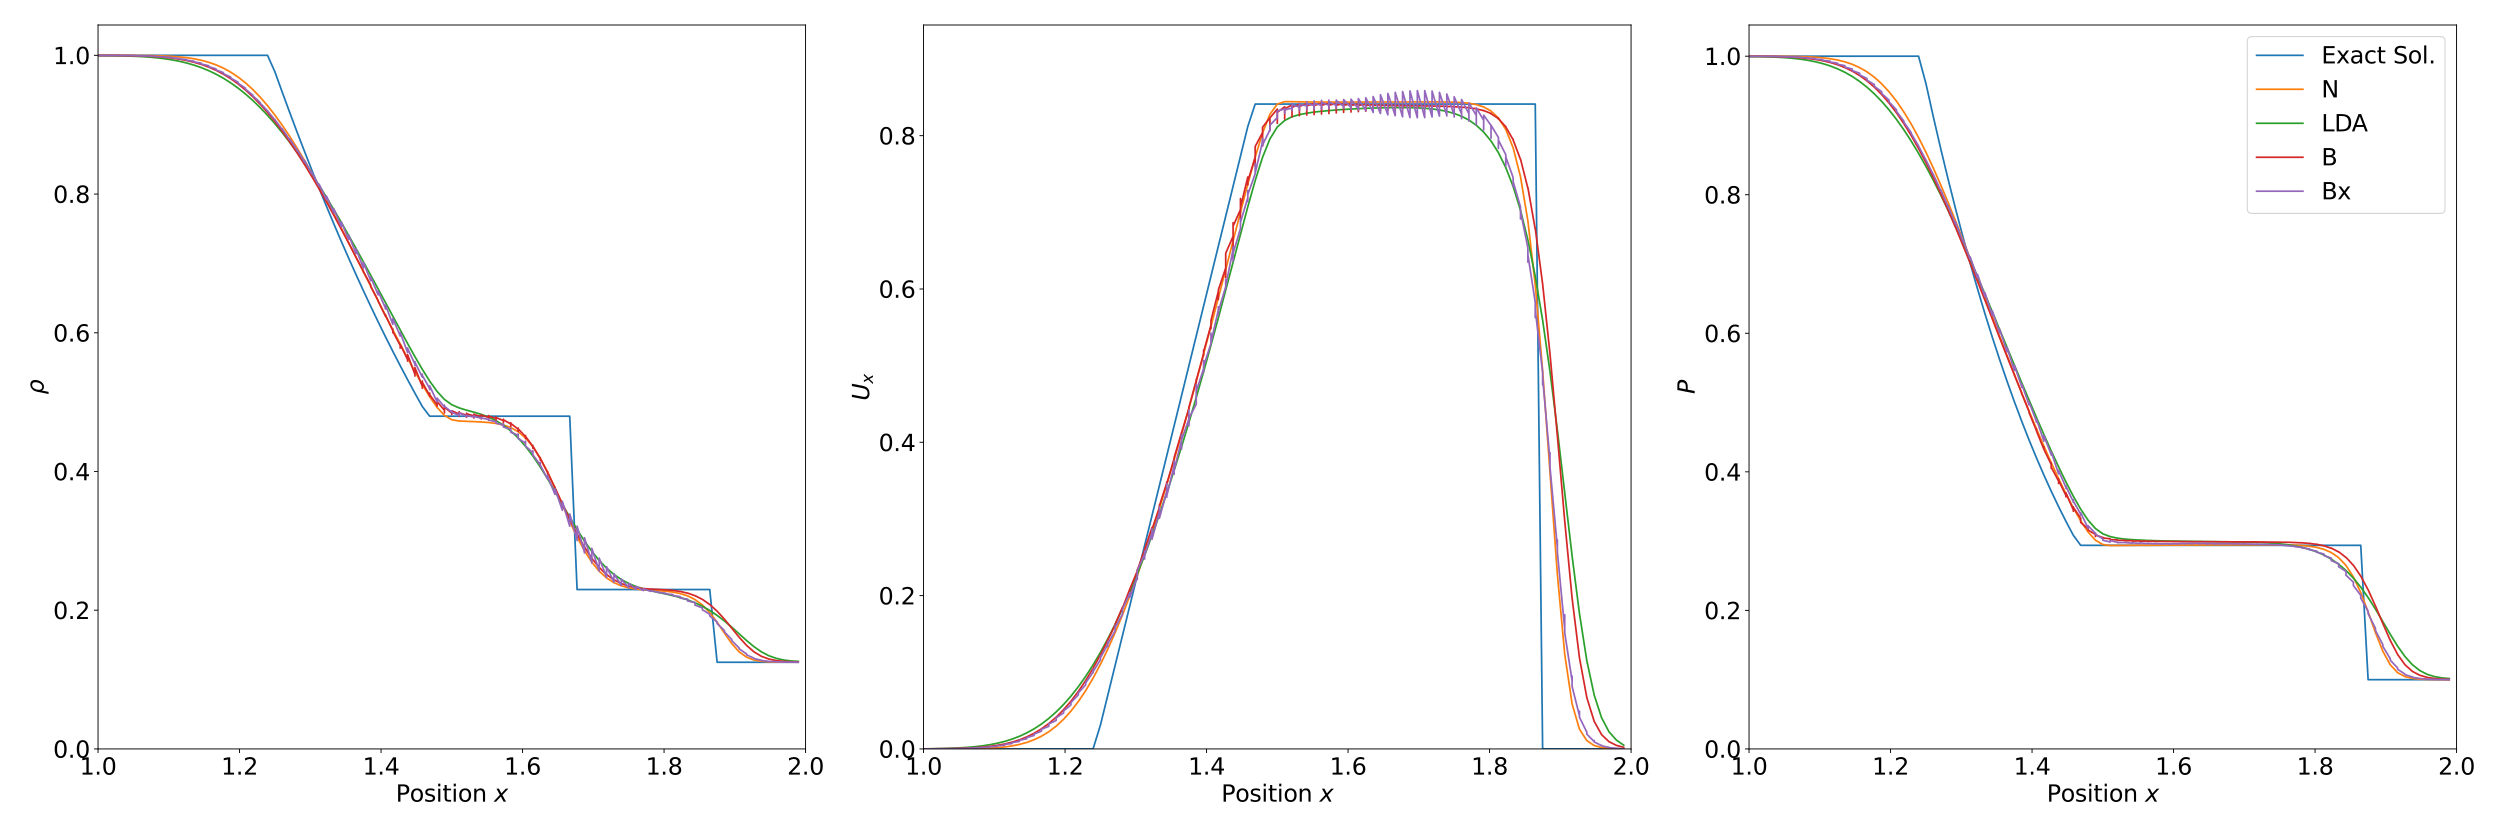 <?xml version="1.0" encoding="utf-8" standalone="no"?>
<!DOCTYPE svg PUBLIC "-//W3C//DTD SVG 1.1//EN"
  "http://www.w3.org/Graphics/SVG/1.1/DTD/svg11.dtd">
<svg xmlns:xlink="http://www.w3.org/1999/xlink" width="2160pt" height="720pt" viewBox="0 0 2160 720" xmlns="http://www.w3.org/2000/svg" version="1.1">
 <defs>
  <style type="text/css">*{stroke-linejoin: round; stroke-linecap: butt}</style>
 </defs>
 <g id="figure_1">
  <g id="patch_1">
   <path d="M 0 720 
L 2160 720 
L 2160 0 
L 0 0 
z
" style="fill: #ffffff"/>
  </g>
  <g id="axes_1">
   <g id="patch_2">
    <path d="M 84.71 647.08 
L 696.006 647.08 
L 696.006 21.6 
L 84.71 21.6 
z
" style="fill: #ffffff"/>
   </g>
   <g id="matplotlib.axis_1">
    <g id="xtick_1">
     <g id="line2d_1">
      <defs>
       <path id="m43dd5c1aa5" d="M 0 0 
L 0 3.5 
" style="stroke: #000000; stroke-width: 0.8"/>
      </defs>
      <g>
       <use xlink:href="#m43dd5c1aa5" x="84.71" y="647.08" style="stroke: #000000; stroke-width: 0.8"/>
      </g>
     </g>
     <g id="text_1">
      <!-- 1.0 -->
      <g transform="translate(68.807 669.277) scale(0.2 -0.2)">
       <defs>
        <path id="DejaVuSans-31" d="M 794 531 
L 1825 531 
L 1825 4091 
L 703 3866 
L 703 4441 
L 1819 4666 
L 2450 4666 
L 2450 531 
L 3481 531 
L 3481 0 
L 794 0 
L 794 531 
z
" transform="scale(0.016)"/>
        <path id="DejaVuSans-2e" d="M 684 794 
L 1344 794 
L 1344 0 
L 684 0 
L 684 794 
z
" transform="scale(0.016)"/>
        <path id="DejaVuSans-30" d="M 2034 4250 
Q 1547 4250 1301 3770 
Q 1056 3291 1056 2328 
Q 1056 1369 1301 889 
Q 1547 409 2034 409 
Q 2525 409 2770 889 
Q 3016 1369 3016 2328 
Q 3016 3291 2770 3770 
Q 2525 4250 2034 4250 
z
M 2034 4750 
Q 2819 4750 3233 4129 
Q 3647 3509 3647 2328 
Q 3647 1150 3233 529 
Q 2819 -91 2034 -91 
Q 1250 -91 836 529 
Q 422 1150 422 2328 
Q 422 3509 836 4129 
Q 1250 4750 2034 4750 
z
" transform="scale(0.016)"/>
       </defs>
       <use xlink:href="#DejaVuSans-31"/>
       <use xlink:href="#DejaVuSans-2e" x="63.623"/>
       <use xlink:href="#DejaVuSans-30" x="95.41"/>
      </g>
     </g>
    </g>
    <g id="xtick_2">
     <g id="line2d_2">
      <g>
       <use xlink:href="#m43dd5c1aa5" x="206.969" y="647.08" style="stroke: #000000; stroke-width: 0.8"/>
      </g>
     </g>
     <g id="text_2">
      <!-- 1.2 -->
      <g transform="translate(191.066 669.277) scale(0.2 -0.2)">
       <defs>
        <path id="DejaVuSans-32" d="M 1228 531 
L 3431 531 
L 3431 0 
L 469 0 
L 469 531 
Q 828 903 1448 1529 
Q 2069 2156 2228 2338 
Q 2531 2678 2651 2914 
Q 2772 3150 2772 3378 
Q 2772 3750 2511 3984 
Q 2250 4219 1831 4219 
Q 1534 4219 1204 4116 
Q 875 4013 500 3803 
L 500 4441 
Q 881 4594 1212 4672 
Q 1544 4750 1819 4750 
Q 2544 4750 2975 4387 
Q 3406 4025 3406 3419 
Q 3406 3131 3298 2873 
Q 3191 2616 2906 2266 
Q 2828 2175 2409 1742 
Q 1991 1309 1228 531 
z
" transform="scale(0.016)"/>
       </defs>
       <use xlink:href="#DejaVuSans-31"/>
       <use xlink:href="#DejaVuSans-2e" x="63.623"/>
       <use xlink:href="#DejaVuSans-32" x="95.41"/>
      </g>
     </g>
    </g>
    <g id="xtick_3">
     <g id="line2d_3">
      <g>
       <use xlink:href="#m43dd5c1aa5" x="329.228" y="647.08" style="stroke: #000000; stroke-width: 0.8"/>
      </g>
     </g>
     <g id="text_3">
      <!-- 1.4 -->
      <g transform="translate(313.325 669.277) scale(0.2 -0.2)">
       <defs>
        <path id="DejaVuSans-34" d="M 2419 4116 
L 825 1625 
L 2419 1625 
L 2419 4116 
z
M 2253 4666 
L 3047 4666 
L 3047 1625 
L 3713 1625 
L 3713 1100 
L 3047 1100 
L 3047 0 
L 2419 0 
L 2419 1100 
L 313 1100 
L 313 1709 
L 2253 4666 
z
" transform="scale(0.016)"/>
       </defs>
       <use xlink:href="#DejaVuSans-31"/>
       <use xlink:href="#DejaVuSans-2e" x="63.623"/>
       <use xlink:href="#DejaVuSans-34" x="95.41"/>
      </g>
     </g>
    </g>
    <g id="xtick_4">
     <g id="line2d_4">
      <g>
       <use xlink:href="#m43dd5c1aa5" x="451.488" y="647.08" style="stroke: #000000; stroke-width: 0.8"/>
      </g>
     </g>
     <g id="text_4">
      <!-- 1.6 -->
      <g transform="translate(435.584 669.277) scale(0.2 -0.2)">
       <defs>
        <path id="DejaVuSans-36" d="M 2113 2584 
Q 1688 2584 1439 2293 
Q 1191 2003 1191 1497 
Q 1191 994 1439 701 
Q 1688 409 2113 409 
Q 2538 409 2786 701 
Q 3034 994 3034 1497 
Q 3034 2003 2786 2293 
Q 2538 2584 2113 2584 
z
M 3366 4563 
L 3366 3988 
Q 3128 4100 2886 4159 
Q 2644 4219 2406 4219 
Q 1781 4219 1451 3797 
Q 1122 3375 1075 2522 
Q 1259 2794 1537 2939 
Q 1816 3084 2150 3084 
Q 2853 3084 3261 2657 
Q 3669 2231 3669 1497 
Q 3669 778 3244 343 
Q 2819 -91 2113 -91 
Q 1303 -91 875 529 
Q 447 1150 447 2328 
Q 447 3434 972 4092 
Q 1497 4750 2381 4750 
Q 2619 4750 2861 4703 
Q 3103 4656 3366 4563 
z
" transform="scale(0.016)"/>
       </defs>
       <use xlink:href="#DejaVuSans-31"/>
       <use xlink:href="#DejaVuSans-2e" x="63.623"/>
       <use xlink:href="#DejaVuSans-36" x="95.41"/>
      </g>
     </g>
    </g>
    <g id="xtick_5">
     <g id="line2d_5">
      <g>
       <use xlink:href="#m43dd5c1aa5" x="573.747" y="647.08" style="stroke: #000000; stroke-width: 0.8"/>
      </g>
     </g>
     <g id="text_5">
      <!-- 1.8 -->
      <g transform="translate(557.844 669.277) scale(0.2 -0.2)">
       <defs>
        <path id="DejaVuSans-38" d="M 2034 2216 
Q 1584 2216 1326 1975 
Q 1069 1734 1069 1313 
Q 1069 891 1326 650 
Q 1584 409 2034 409 
Q 2484 409 2743 651 
Q 3003 894 3003 1313 
Q 3003 1734 2745 1975 
Q 2488 2216 2034 2216 
z
M 1403 2484 
Q 997 2584 770 2862 
Q 544 3141 544 3541 
Q 544 4100 942 4425 
Q 1341 4750 2034 4750 
Q 2731 4750 3128 4425 
Q 3525 4100 3525 3541 
Q 3525 3141 3298 2862 
Q 3072 2584 2669 2484 
Q 3125 2378 3379 2068 
Q 3634 1759 3634 1313 
Q 3634 634 3220 271 
Q 2806 -91 2034 -91 
Q 1263 -91 848 271 
Q 434 634 434 1313 
Q 434 1759 690 2068 
Q 947 2378 1403 2484 
z
M 1172 3481 
Q 1172 3119 1398 2916 
Q 1625 2713 2034 2713 
Q 2441 2713 2670 2916 
Q 2900 3119 2900 3481 
Q 2900 3844 2670 4047 
Q 2441 4250 2034 4250 
Q 1625 4250 1398 4047 
Q 1172 3844 1172 3481 
z
" transform="scale(0.016)"/>
       </defs>
       <use xlink:href="#DejaVuSans-31"/>
       <use xlink:href="#DejaVuSans-2e" x="63.623"/>
       <use xlink:href="#DejaVuSans-38" x="95.41"/>
      </g>
     </g>
    </g>
    <g id="xtick_6">
     <g id="line2d_6">
      <g>
       <use xlink:href="#m43dd5c1aa5" x="696.006" y="647.08" style="stroke: #000000; stroke-width: 0.8"/>
      </g>
     </g>
     <g id="text_6">
      <!-- 2.0 -->
      <g transform="translate(680.103 669.277) scale(0.2 -0.2)">
       <use xlink:href="#DejaVuSans-32"/>
       <use xlink:href="#DejaVuSans-2e" x="63.623"/>
       <use xlink:href="#DejaVuSans-30" x="95.41"/>
      </g>
     </g>
    </g>
    <g id="text_7">
     <!-- Position $x$ -->
     <g transform="translate(341.958 692.633) scale(0.2 -0.2)">
      <defs>
       <path id="DejaVuSans-50" d="M 1259 4147 
L 1259 2394 
L 2053 2394 
Q 2494 2394 2734 2622 
Q 2975 2850 2975 3272 
Q 2975 3691 2734 3919 
Q 2494 4147 2053 4147 
L 1259 4147 
z
M 628 4666 
L 2053 4666 
Q 2838 4666 3239 4311 
Q 3641 3956 3641 3272 
Q 3641 2581 3239 2228 
Q 2838 1875 2053 1875 
L 1259 1875 
L 1259 0 
L 628 0 
L 628 4666 
z
" transform="scale(0.016)"/>
       <path id="DejaVuSans-6f" d="M 1959 3097 
Q 1497 3097 1228 2736 
Q 959 2375 959 1747 
Q 959 1119 1226 758 
Q 1494 397 1959 397 
Q 2419 397 2687 759 
Q 2956 1122 2956 1747 
Q 2956 2369 2687 2733 
Q 2419 3097 1959 3097 
z
M 1959 3584 
Q 2709 3584 3137 3096 
Q 3566 2609 3566 1747 
Q 3566 888 3137 398 
Q 2709 -91 1959 -91 
Q 1206 -91 779 398 
Q 353 888 353 1747 
Q 353 2609 779 3096 
Q 1206 3584 1959 3584 
z
" transform="scale(0.016)"/>
       <path id="DejaVuSans-73" d="M 2834 3397 
L 2834 2853 
Q 2591 2978 2328 3040 
Q 2066 3103 1784 3103 
Q 1356 3103 1142 2972 
Q 928 2841 928 2578 
Q 928 2378 1081 2264 
Q 1234 2150 1697 2047 
L 1894 2003 
Q 2506 1872 2764 1633 
Q 3022 1394 3022 966 
Q 3022 478 2636 193 
Q 2250 -91 1575 -91 
Q 1294 -91 989 -36 
Q 684 19 347 128 
L 347 722 
Q 666 556 975 473 
Q 1284 391 1588 391 
Q 1994 391 2212 530 
Q 2431 669 2431 922 
Q 2431 1156 2273 1281 
Q 2116 1406 1581 1522 
L 1381 1569 
Q 847 1681 609 1914 
Q 372 2147 372 2553 
Q 372 3047 722 3315 
Q 1072 3584 1716 3584 
Q 2034 3584 2315 3537 
Q 2597 3491 2834 3397 
z
" transform="scale(0.016)"/>
       <path id="DejaVuSans-69" d="M 603 3500 
L 1178 3500 
L 1178 0 
L 603 0 
L 603 3500 
z
M 603 4863 
L 1178 4863 
L 1178 4134 
L 603 4134 
L 603 4863 
z
" transform="scale(0.016)"/>
       <path id="DejaVuSans-74" d="M 1172 4494 
L 1172 3500 
L 2356 3500 
L 2356 3053 
L 1172 3053 
L 1172 1153 
Q 1172 725 1289 603 
Q 1406 481 1766 481 
L 2356 481 
L 2356 0 
L 1766 0 
Q 1100 0 847 248 
Q 594 497 594 1153 
L 594 3053 
L 172 3053 
L 172 3500 
L 594 3500 
L 594 4494 
L 1172 4494 
z
" transform="scale(0.016)"/>
       <path id="DejaVuSans-6e" d="M 3513 2113 
L 3513 0 
L 2938 0 
L 2938 2094 
Q 2938 2591 2744 2837 
Q 2550 3084 2163 3084 
Q 1697 3084 1428 2787 
Q 1159 2491 1159 1978 
L 1159 0 
L 581 0 
L 581 3500 
L 1159 3500 
L 1159 2956 
Q 1366 3272 1645 3428 
Q 1925 3584 2291 3584 
Q 2894 3584 3203 3211 
Q 3513 2838 3513 2113 
z
" transform="scale(0.016)"/>
       <path id="DejaVuSans-20" transform="scale(0.016)"/>
       <path id="DejaVuSans-Oblique-78" d="M 3841 3500 
L 2234 1784 
L 3219 0 
L 2559 0 
L 1819 1388 
L 531 0 
L -166 0 
L 1556 1844 
L 641 3500 
L 1300 3500 
L 1972 2234 
L 3144 3500 
L 3841 3500 
z
" transform="scale(0.016)"/>
      </defs>
      <use xlink:href="#DejaVuSans-50" transform="translate(0 0.016)"/>
      <use xlink:href="#DejaVuSans-6f" transform="translate(60.303 0.016)"/>
      <use xlink:href="#DejaVuSans-73" transform="translate(121.484 0.016)"/>
      <use xlink:href="#DejaVuSans-69" transform="translate(173.584 0.016)"/>
      <use xlink:href="#DejaVuSans-74" transform="translate(201.367 0.016)"/>
      <use xlink:href="#DejaVuSans-69" transform="translate(240.576 0.016)"/>
      <use xlink:href="#DejaVuSans-6f" transform="translate(268.359 0.016)"/>
      <use xlink:href="#DejaVuSans-6e" transform="translate(329.541 0.016)"/>
      <use xlink:href="#DejaVuSans-20" transform="translate(392.92 0.016)"/>
      <use xlink:href="#DejaVuSans-Oblique-78" transform="translate(424.707 0.016)"/>
     </g>
    </g>
   </g>
   <g id="matplotlib.axis_2">
    <g id="ytick_1">
     <g id="line2d_7">
      <defs>
       <path id="m320db24e9a" d="M 0 0 
L -3.5 0 
" style="stroke: #000000; stroke-width: 0.8"/>
      </defs>
      <g>
       <use xlink:href="#m320db24e9a" x="84.71" y="647.08" style="stroke: #000000; stroke-width: 0.8"/>
      </g>
     </g>
     <g id="text_8">
      <!-- 0.0 -->
      <g transform="translate(45.904 654.678) scale(0.2 -0.2)">
       <use xlink:href="#DejaVuSans-30"/>
       <use xlink:href="#DejaVuSans-2e" x="63.623"/>
       <use xlink:href="#DejaVuSans-30" x="95.41"/>
      </g>
     </g>
    </g>
    <g id="ytick_2">
     <g id="line2d_8">
      <g>
       <use xlink:href="#m320db24e9a" x="84.71" y="527.228" style="stroke: #000000; stroke-width: 0.8"/>
      </g>
     </g>
     <g id="text_9">
      <!-- 0.2 -->
      <g transform="translate(45.904 534.826) scale(0.2 -0.2)">
       <use xlink:href="#DejaVuSans-30"/>
       <use xlink:href="#DejaVuSans-2e" x="63.623"/>
       <use xlink:href="#DejaVuSans-32" x="95.41"/>
      </g>
     </g>
    </g>
    <g id="ytick_3">
     <g id="line2d_9">
      <g>
       <use xlink:href="#m320db24e9a" x="84.71" y="407.375" style="stroke: #000000; stroke-width: 0.8"/>
      </g>
     </g>
     <g id="text_10">
      <!-- 0.4 -->
      <g transform="translate(45.904 414.974) scale(0.2 -0.2)">
       <use xlink:href="#DejaVuSans-30"/>
       <use xlink:href="#DejaVuSans-2e" x="63.623"/>
       <use xlink:href="#DejaVuSans-34" x="95.41"/>
      </g>
     </g>
    </g>
    <g id="ytick_4">
     <g id="line2d_10">
      <g>
       <use xlink:href="#m320db24e9a" x="84.71" y="287.523" style="stroke: #000000; stroke-width: 0.8"/>
      </g>
     </g>
     <g id="text_11">
      <!-- 0.6 -->
      <g transform="translate(45.904 295.121) scale(0.2 -0.2)">
       <use xlink:href="#DejaVuSans-30"/>
       <use xlink:href="#DejaVuSans-2e" x="63.623"/>
       <use xlink:href="#DejaVuSans-36" x="95.41"/>
      </g>
     </g>
    </g>
    <g id="ytick_5">
     <g id="line2d_11">
      <g>
       <use xlink:href="#m320db24e9a" x="84.71" y="167.67" style="stroke: #000000; stroke-width: 0.8"/>
      </g>
     </g>
     <g id="text_12">
      <!-- 0.8 -->
      <g transform="translate(45.904 175.269) scale(0.2 -0.2)">
       <use xlink:href="#DejaVuSans-30"/>
       <use xlink:href="#DejaVuSans-2e" x="63.623"/>
       <use xlink:href="#DejaVuSans-38" x="95.41"/>
      </g>
     </g>
    </g>
    <g id="ytick_6">
     <g id="line2d_12">
      <g>
       <use xlink:href="#m320db24e9a" x="84.71" y="47.818" style="stroke: #000000; stroke-width: 0.8"/>
      </g>
     </g>
     <g id="text_13">
      <!-- 1.0 -->
      <g transform="translate(45.904 55.416) scale(0.2 -0.2)">
       <use xlink:href="#DejaVuSans-31"/>
       <use xlink:href="#DejaVuSans-2e" x="63.623"/>
       <use xlink:href="#DejaVuSans-30" x="95.41"/>
      </g>
     </g>
    </g>
    <g id="text_14">
     <!-- $\rho$ -->
     <g transform="translate(37.704 340.74) rotate(-90) scale(0.2 -0.2)">
      <defs>
       <path id="DejaVuSans-Oblique-3c1" d="M 1203 2875 
Q 1453 3194 1981 3475 
Q 2188 3584 2756 3584 
Q 3394 3584 3694 3078 
Q 3994 2572 3834 1747 
Q 3672 922 3175 415 
Q 2678 -91 2041 -91 
Q 1656 -91 1409 63 
Q 1163 213 1044 525 
L 681 -1331 
L 103 -1331 
L 697 1716 
Q 838 2438 1203 2875 
z
M 3238 1747 
Q 3359 2381 3169 2744 
Q 2978 3103 2522 3103 
Q 2066 3103 1734 2744 
Q 1403 2381 1281 1747 
Q 1156 1113 1347 750 
Q 1538 391 1994 391 
Q 2450 391 2781 750 
Q 3113 1113 3238 1747 
z
" transform="scale(0.016)"/>
      </defs>
      <use xlink:href="#DejaVuSans-Oblique-3c1"/>
     </g>
    </g>
   </g>
   <g id="line2d_13">
    <path d="M 78.342 47.818 
L 231.164 47.818 
L 231.164 47.818 
L 237.534 62.114 
L 237.534 62.114 
L 243.904 79.775 
L 243.904 79.775 
L 250.267 97.062 
L 250.267 97.062 
L 256.637 114.01 
L 256.637 114.01 
L 263.007 130.606 
L 263.007 130.606 
L 269.37 146.838 
L 269.37 146.838 
L 275.74 162.742 
L 275.74 162.742 
L 282.11 178.305 
L 282.11 178.305 
L 288.473 193.517 
L 288.473 193.517 
L 294.843 208.41 
L 294.843 208.41 
L 301.213 222.973 
L 301.213 222.973 
L 307.576 237.197 
L 307.576 237.197 
L 313.946 251.113 
L 313.946 251.113 
L 320.316 264.71 
L 320.316 264.71 
L 326.679 277.979 
L 326.679 277.979 
L 333.049 290.95 
L 333.049 290.95 
L 339.419 303.614 
L 339.419 303.614 
L 345.782 315.962 
L 345.782 315.962 
L 352.152 328.022 
L 352.152 328.022 
L 358.522 339.786 
L 358.522 339.786 
L 364.885 351.246 
L 364.885 351.246 
L 371.255 359.62 
L 371.255 359.62 
L 492.243 359.62 
L 492.243 359.62 
L 498.606 509.366 
L 498.606 509.366 
L 613.224 509.366 
L 613.224 509.366 
L 619.594 572.172 
L 619.594 572.172 
L 689.636 572.172 
L 689.636 572.172 
" clip-path="url(#p3826bd4bfa)" style="fill: none; stroke: #1f77b4; stroke-width: 1.5; stroke-linecap: square"/>
   </g>
   <g id="line2d_14">
    <path d="M 78.342 47.826 
L 116.546 47.887 
L 116.546 47.887 
L 129.286 48.019 
L 129.286 48.019 
L 142.019 48.358 
L 142.019 48.358 
L 148.389 48.672 
L 148.389 48.672 
L 154.752 49.138 
L 154.752 49.138 
L 161.122 49.811 
L 161.122 49.811 
L 167.492 50.755 
L 167.492 50.755 
L 173.855 52.047 
L 173.855 52.047 
L 180.225 53.769 
L 180.225 53.769 
L 186.595 56.005 
L 186.595 56.005 
L 192.958 58.836 
L 192.958 58.836 
L 199.328 62.335 
L 199.328 62.335 
L 205.698 66.563 
L 205.698 66.563 
L 212.061 71.562 
L 212.061 71.562 
L 218.431 77.357 
L 218.431 77.357 
L 224.801 83.951 
L 224.801 83.951 
L 231.164 91.331 
L 231.164 91.331 
L 237.534 99.464 
L 237.534 99.464 
L 243.904 108.308 
L 243.904 108.308 
L 250.267 117.806 
L 250.267 117.806 
L 256.637 127.896 
L 256.637 127.896 
L 263.007 138.516 
L 263.007 138.516 
L 269.37 149.595 
L 269.37 149.595 
L 275.74 161.068 
L 275.74 161.068 
L 282.11 172.875 
L 282.11 172.875 
L 294.843 197.232 
L 294.843 197.232 
L 307.576 222.231 
L 307.576 222.231 
L 339.419 285.073 
L 339.419 285.073 
L 352.152 309.389 
L 352.152 309.389 
L 358.522 321.113 
L 358.522 321.113 
L 364.885 332.346 
L 364.885 332.346 
L 371.255 342.806 
L 371.255 342.806 
L 377.625 351.964 
L 377.625 351.964 
L 383.988 358.904 
L 383.988 358.904 
L 390.358 362.692 
L 390.358 362.692 
L 396.728 363.746 
L 396.728 363.746 
L 415.831 364.555 
L 415.831 364.555 
L 422.194 365.062 
L 422.194 365.061 
L 428.564 365.862 
L 428.564 365.861 
L 434.934 367.19 
L 434.934 367.189 
L 441.297 369.408 
L 441.297 369.402 
L 447.667 372.974 
L 447.667 372.963 
L 454.037 378.363 
L 454.037 378.346 
L 460.4 385.948 
L 460.4 385.925 
L 466.77 395.869 
L 466.77 395.845 
L 473.14 407.925 
L 473.14 407.903 
L 479.503 421.591 
L 479.503 421.573 
L 492.243 450.489 
L 492.243 450.481 
L 498.606 463.958 
L 498.606 463.954 
L 504.976 475.838 
L 504.976 475.835 
L 511.346 485.725 
L 511.346 485.724 
L 517.709 493.513 
L 517.709 493.512 
L 524.079 499.323 
L 524.079 499.323 
L 530.449 503.424 
L 530.449 503.424 
L 536.812 506.166 
L 536.812 506.166 
L 543.182 507.902 
L 543.182 507.902 
L 549.552 508.948 
L 549.552 508.948 
L 555.915 509.568 
L 555.915 509.567 
L 575.018 510.804 
L 575.018 510.799 
L 581.388 511.561 
L 581.388 511.556 
L 587.758 512.815 
L 587.758 512.81 
L 594.121 514.846 
L 594.121 514.842 
L 600.491 518.014 
L 600.491 518.013 
L 606.861 522.725 
L 606.861 522.723 
L 613.224 529.289 
L 613.224 529.288 
L 619.594 537.662 
L 619.594 537.662 
L 625.964 547.105 
L 625.964 547.105 
L 632.327 556.158 
L 632.327 556.158 
L 638.697 563.278 
L 638.697 563.278 
L 645.067 567.816 
L 645.067 567.816 
L 651.43 570.222 
L 651.43 570.222 
L 657.8 571.343 
L 657.8 571.343 
L 664.17 571.829 
L 664.17 571.829 
L 670.533 572.033 
L 670.533 572.033 
L 683.273 572.149 
L 683.273 572.149 
L 689.636 572.162 
L 689.636 572.162 
" clip-path="url(#p3826bd4bfa)" style="fill: none; stroke: #ff7f0e; stroke-width: 1.5; stroke-linecap: square"/>
   </g>
   <g id="line2d_15">
    <path d="M 78.342 48.061 
L 91.08 48.061 
L 91.08 48.061 
L 103.813 48.227 
L 103.813 48.226 
L 116.546 48.623 
L 116.546 48.623 
L 122.916 48.947 
L 122.916 48.947 
L 129.286 49.385 
L 129.286 49.385 
L 135.649 49.964 
L 135.649 49.964 
L 142.019 50.718 
L 142.019 50.718 
L 148.389 51.681 
L 148.389 51.681 
L 154.752 52.892 
L 154.752 52.892 
L 161.122 54.39 
L 161.122 54.39 
L 167.492 56.217 
L 167.492 56.217 
L 173.855 58.413 
L 173.855 58.413 
L 180.225 61.015 
L 180.225 61.015 
L 186.595 64.061 
L 186.595 64.061 
L 192.958 67.579 
L 192.958 67.579 
L 199.328 71.596 
L 199.328 71.596 
L 205.698 76.133 
L 205.698 76.133 
L 212.061 81.203 
L 212.061 81.203 
L 218.431 86.815 
L 218.431 86.815 
L 224.801 92.97 
L 224.801 92.97 
L 231.164 99.663 
L 231.164 99.663 
L 237.534 106.886 
L 237.534 106.886 
L 243.904 114.625 
L 243.904 114.625 
L 250.267 122.857 
L 250.267 122.857 
L 256.637 131.563 
L 256.637 131.563 
L 263.007 140.716 
L 263.007 140.716 
L 269.37 150.282 
L 269.37 150.282 
L 275.74 160.236 
L 275.74 160.236 
L 282.11 170.545 
L 282.11 170.545 
L 288.473 181.168 
L 288.473 181.168 
L 294.843 192.078 
L 294.843 192.078 
L 307.576 214.608 
L 320.316 237.847 
L 320.316 237.847 
L 352.152 296.776 
L 352.152 296.776 
L 358.522 308.181 
L 358.522 308.181 
L 364.885 319.122 
L 364.885 319.122 
L 371.255 329.297 
L 371.255 329.297 
L 377.625 338.185 
L 377.625 338.185 
L 383.988 345.117 
L 383.988 345.117 
L 390.358 349.707 
L 390.358 349.707 
L 396.728 352.449 
L 396.728 352.449 
L 403.091 354.397 
L 403.091 354.397 
L 409.461 356.113 
L 409.461 356.113 
L 415.831 358.025 
L 415.831 358.025 
L 422.194 360.413 
L 422.194 360.413 
L 428.564 363.464 
L 428.564 363.464 
L 434.934 367.378 
L 434.934 367.378 
L 441.297 372.302 
L 441.297 372.302 
L 447.667 378.359 
L 454.037 385.595 
L 460.4 393.991 
L 460.4 393.991 
L 466.77 403.444 
L 473.14 413.75 
L 473.14 413.75 
L 479.503 424.645 
L 479.503 424.645 
L 492.243 446.884 
L 492.243 446.884 
L 498.606 457.533 
L 498.606 457.532 
L 504.976 467.458 
L 504.976 467.457 
L 511.346 476.414 
L 511.346 476.412 
L 517.709 484.246 
L 517.709 484.244 
L 524.079 490.89 
L 524.079 490.887 
L 530.449 496.355 
L 530.449 496.351 
L 536.812 500.725 
L 536.812 500.72 
L 543.182 504.14 
L 543.182 504.136 
L 549.552 506.769 
L 549.552 506.765 
L 555.915 508.801 
L 555.915 508.797 
L 562.285 510.428 
L 562.285 510.425 
L 581.388 514.622 
L 581.388 514.62 
L 587.758 516.295 
L 587.758 516.293 
L 594.121 518.317 
L 594.121 518.316 
L 600.491 520.793 
L 600.491 520.791 
L 606.861 523.81 
L 606.861 523.809 
L 613.224 527.435 
L 613.224 527.434 
L 619.594 531.699 
L 619.594 531.699 
L 625.964 536.583 
L 625.964 536.583 
L 632.327 541.991 
L 632.327 541.99 
L 645.067 553.439 
L 645.067 553.439 
L 651.43 558.724 
L 651.43 558.723 
L 657.8 563.158 
L 657.8 563.158 
L 664.17 566.506 
L 664.17 566.506 
L 670.533 568.789 
L 670.533 568.789 
L 676.903 570.212 
L 676.903 570.212 
L 683.273 571.027 
L 683.273 571.026 
L 689.636 571.435 
L 689.636 571.435 
" clip-path="url(#p3826bd4bfa)" style="fill: none; stroke: #2ca02c; stroke-width: 1.5; stroke-linecap: square"/>
   </g>
   <g id="line2d_16">
    <path d="M 78.342 47.893 
L 97.443 47.926 
L 97.443 47.926 
L 116.546 48.193 
L 116.546 48.193 
L 129.286 48.639 
L 129.286 48.639 
L 135.649 49.006 
L 135.649 49.006 
L 142.019 49.509 
L 142.019 49.509 
L 148.389 50.187 
L 148.389 50.187 
L 154.752 51.084 
L 154.752 51.084 
L 161.122 52.251 
L 161.122 52.251 
L 167.492 53.741 
L 167.492 53.741 
L 173.855 55.611 
L 173.855 55.611 
L 180.225 57.918 
L 180.225 57.918 
L 186.595 60.716 
L 186.595 60.716 
L 192.958 64.056 
L 192.958 64.056 
L 199.328 67.98 
L 199.328 67.98 
L 205.698 72.525 
L 205.698 72.525 
L 212.061 77.713 
L 212.061 77.713 
L 218.431 83.561 
L 218.431 83.555 
L 224.801 90.079 
L 224.801 90.057 
L 231.164 97.242 
L 231.164 97.242 
L 237.534 105.035 
L 237.534 105.016 
L 243.904 113.468 
L 243.904 113.407 
L 250.267 122.465 
L 256.637 131.994 
L 256.637 131.909 
L 263.007 141.969 
L 263.007 141.877 
L 269.37 152.479 
L 269.37 152.384 
L 275.74 163.293 
L 282.11 174.572 
L 282.11 174.502 
L 282.11 174.341 
L 282.11 174.615 
L 282.11 174.431 
L 288.473 186.077 
L 288.473 185.99 
L 294.843 197.96 
L 294.843 198.079 
L 294.843 197.802 
L 301.213 209.924 
L 301.213 209.548 
L 301.213 210.109 
L 301.213 209.858 
L 307.576 222.219 
L 307.576 222.088 
L 307.576 222.348 
L 307.576 222.195 
L 313.946 234.321 
L 313.946 234.867 
L 313.946 233.778 
L 313.946 234.593 
L 320.316 246.397 
L 320.316 247.502 
L 320.316 247.469 
L 326.679 259.676 
L 326.679 260.212 
L 326.679 259.565 
L 326.679 260.082 
L 333.049 273.107 
L 333.049 273.004 
L 333.049 271.875 
L 333.049 273.322 
L 333.049 272.383 
L 339.419 285.609 
L 339.419 287.426 
L 339.419 284.297 
L 339.419 286.458 
L 345.782 298.438 
L 345.782 300.76 
L 345.782 297.499 
L 352.152 310.734 
L 352.152 311.976 
L 352.152 306.428 
L 358.522 323.475 
L 358.522 324.868 
L 358.522 317.665 
L 364.885 333.875 
L 364.885 329.249 
L 364.885 335.415 
L 364.885 330.333 
L 371.255 341.762 
L 371.255 339.637 
L 371.255 342.259 
L 371.255 341.08 
L 377.625 349.78 
L 377.625 350.941 
L 377.625 346.928 
L 383.988 354.467 
L 383.988 351.754 
L 383.988 356.712 
L 383.988 351.82 
L 390.358 356.962 
L 390.358 358.116 
L 390.358 354.91 
L 396.728 357.774 
L 396.728 359.716 
L 396.728 355.772 
L 396.728 356.612 
L 403.091 358.783 
L 403.091 360.492 
L 403.091 357.03 
L 403.091 357.482 
L 409.461 359.358 
L 409.461 361.167 
L 409.461 357.769 
L 409.461 358.147 
L 415.831 359.929 
L 415.831 361.799 
L 415.831 358.351 
L 415.831 358.762 
L 422.194 360.591 
L 422.194 362.545 
L 422.194 359.083 
L 422.194 359.565 
L 428.564 361.608 
L 428.564 363.645 
L 428.564 360.283 
L 428.564 360.774 
L 434.934 363.351 
L 434.934 365.435 
L 434.934 362.215 
L 434.934 362.732 
L 441.297 366.269 
L 441.297 368.322 
L 441.297 365.27 
L 441.297 365.837 
L 447.667 370.793 
L 447.667 372.728 
L 447.667 369.871 
L 447.667 370.495 
L 454.037 377.235 
L 454.037 378.982 
L 454.037 376.345 
L 454.037 377.025 
L 460.4 385.736 
L 460.4 387.285 
L 460.4 384.859 
L 460.4 385.581 
L 466.77 396.216 
L 466.77 397.536 
L 466.77 395.357 
L 466.77 396.09 
L 473.14 408.338 
L 473.14 409.407 
L 473.14 407.522 
L 473.14 408.228 
L 479.503 421.581 
L 479.503 422.44 
L 479.503 420.839 
L 479.503 421.484 
L 485.873 435.298 
L 485.873 435.987 
L 485.873 434.657 
L 485.873 435.215 
L 492.243 448.793 
L 492.243 449.36 
L 492.243 448.263 
L 492.243 448.719 
L 498.606 461.444 
L 498.606 461.904 
L 498.606 461.025 
L 498.606 461.375 
L 504.976 472.985 
L 504.976 472.581 
L 504.976 473.123 
L 504.976 472.445 
L 504.976 472.696 
L 511.346 482.591 
L 511.346 482.284 
L 511.346 482.695 
L 511.346 482.189 
L 511.346 482.359 
L 517.709 490.426 
L 517.709 490.199 
L 517.709 490.498 
L 517.709 490.136 
L 517.709 490.242 
L 524.079 496.576 
L 524.079 496.386 
L 530.449 501.096 
L 530.449 500.949 
L 536.812 504.288 
L 536.812 504.175 
L 543.182 506.424 
L 543.182 506.336 
L 549.552 507.768 
L 549.552 507.702 
L 555.915 508.562 
L 555.915 508.507 
L 562.285 509.001 
L 562.285 508.948 
L 575.018 509.646 
L 575.018 509.57 
L 581.388 510.192 
L 581.388 510.115 
L 587.758 511.089 
L 587.758 510.988 
L 587.758 510.961 
L 587.758 510.994 
L 594.121 512.529 
L 594.121 512.411 
L 600.491 514.71 
L 600.491 514.63 
L 606.861 517.899 
L 606.861 517.841 
L 613.224 522.315 
L 613.224 522.305 
L 619.594 528.088 
L 619.594 528.062 
L 625.964 535.06 
L 638.697 550.663 
L 638.697 550.646 
L 645.067 557.677 
L 645.067 557.674 
L 651.43 563.209 
L 657.8 567.031 
L 664.17 569.384 
L 664.17 569.384 
L 670.533 570.715 
L 670.533 570.715 
L 676.903 571.427 
L 676.903 571.427 
L 683.273 571.792 
L 683.273 571.792 
L 689.636 571.968 
L 689.636 571.968 
" clip-path="url(#p3826bd4bfa)" style="fill: none; stroke: #d62728; stroke-width: 1.5; stroke-linecap: square"/>
   </g>
   <g id="line2d_17">
    <path d="M 78.342 47.895 
L 103.813 47.903 
L 103.813 47.95 
L 116.546 48.024 
L 116.546 48.042 
L 116.546 48.131 
L 122.916 48.253 
L 122.916 48.297 
L 129.286 48.415 
L 129.286 48.54 
L 135.649 48.711 
L 135.649 48.883 
L 142.019 49.088 
L 142.019 49.349 
L 148.389 49.601 
L 148.389 49.998 
L 154.752 50.397 
L 154.752 50.879 
L 161.122 51.446 
L 161.122 52.009 
L 167.492 52.847 
L 167.492 53.504 
L 173.855 54.537 
L 173.855 55.344 
L 180.225 56.711 
L 180.225 57.602 
L 186.595 59.474 
L 186.595 60.392 
L 192.958 62.697 
L 192.958 63.642 
L 199.328 66.603 
L 199.328 67.465 
L 205.698 71.062 
L 205.698 71.919 
L 212.061 76.197 
L 212.061 77.016 
L 218.431 82.213 
L 218.431 82.785 
L 224.801 88.575 
L 224.801 89.11 
L 231.164 95.841 
L 231.164 95.891 
L 231.164 95.701 
L 231.164 95.87 
L 237.534 103.645 
L 237.534 103.405 
L 237.534 103.17 
L 237.534 103.429 
L 243.904 111.899 
L 243.904 111.791 
L 243.904 111.316 
L 243.904 111.402 
L 250.267 120.917 
L 250.267 119.951 
L 250.267 119.987 
L 256.637 129.727 
L 256.637 130.145 
L 256.637 129.099 
L 263.007 139.928 
L 263.007 138.42 
L 263.007 140.036 
L 263.007 138.472 
L 269.37 150.211 
L 269.37 149.991 
L 269.37 148.674 
L 269.37 148.88 
L 275.74 161.025 
L 275.74 159.193 
L 275.74 159.21 
L 282.11 172.546 
L 282.11 172.301 
L 282.11 169.553 
L 288.473 183.89 
L 288.473 180.599 
L 294.843 195.75 
L 294.843 191.696 
L 301.213 206.925 
L 301.213 206.648 
L 301.213 203.081 
L 307.576 219.214 
L 307.576 214.974 
L 307.576 215.012 
L 313.946 231.604 
L 313.946 226.668 
L 320.316 242.543 
L 320.316 242.534 
L 320.316 239.298 
L 326.679 254.774 
L 326.679 251.573 
L 333.049 266.369 
L 333.049 266.977 
L 333.049 263.469 
L 339.419 280.214 
L 339.419 275.298 
L 345.782 290.171 
L 345.782 290.128 
L 345.782 290.328 
L 345.782 287.165 
L 352.152 304.563 
L 352.152 300.661 
L 352.152 301.034 
L 358.522 314.706 
L 358.522 315.938 
L 358.522 312.414 
L 358.522 312.976 
L 364.885 325.877 
L 364.885 323.206 
L 364.885 324.35 
L 371.255 335.699 
L 371.255 336.656 
L 371.255 333.429 
L 377.625 347.283 
L 377.625 343.967 
L 383.988 351.618 
L 383.988 349.997 
L 383.988 351.041 
L 390.358 356.105 
L 390.358 355.059 
L 390.358 356.196 
L 396.728 359.025 
L 396.728 356.564 
L 396.728 356.826 
L 403.091 359.555 
L 403.091 359.724 
L 403.091 358.632 
L 403.091 359.02 
L 409.461 360.268 
L 409.461 360.429 
L 409.461 359.109 
L 409.461 359.757 
L 415.831 361.333 
L 415.831 361.68 
L 415.831 360.427 
L 415.831 361.184 
L 422.194 362.408 
L 422.194 363.102 
L 422.194 361.955 
L 422.194 362.94 
L 428.564 364.412 
L 428.564 363.952 
L 428.564 365.53 
L 434.934 367.178 
L 434.934 366.408 
L 434.934 368.935 
L 441.297 370.86 
L 441.297 370.068 
L 441.297 373.447 
L 447.667 375.997 
L 447.667 375.043 
L 447.667 378.827 
L 454.037 382.853 
L 454.037 381.223 
L 454.037 385.316 
L 460.4 391.266 
L 460.4 389.424 
L 460.4 393.41 
L 460.4 392.944 
L 466.77 401.644 
L 466.77 399.424 
L 466.77 402.914 
L 466.77 401.75 
L 473.14 413.823 
L 473.14 410.791 
L 473.14 411.629 
L 479.503 427.156 
L 479.503 426.944 
L 479.503 422.297 
L 485.873 440.909 
L 485.873 440.861 
L 485.873 433.194 
L 492.243 454.662 
L 492.243 444.06 
L 498.606 466.378 
L 498.606 467.026 
L 498.606 454.594 
L 504.976 477.104 
L 504.976 477.718 
L 504.976 464.572 
L 511.346 486.043 
L 511.346 486.446 
L 511.346 473.797 
L 517.709 493.351 
L 517.709 482.22 
L 524.079 498.726 
L 524.079 498.675 
L 524.079 489.632 
L 530.449 502.815 
L 530.449 502.726 
L 530.449 495.827 
L 536.812 505.813 
L 536.812 505.67 
L 536.812 500.4 
L 543.182 507.783 
L 543.182 507.765 
L 543.182 503.95 
L 549.552 509.274 
L 549.552 509.101 
L 549.552 506.626 
L 555.915 510.238 
L 555.915 510.128 
L 555.915 508.778 
L 562.285 510.929 
L 562.285 510.883 
L 562.285 510.26 
L 562.285 510.964 
L 562.285 510.419 
L 568.655 511.648 
L 568.655 511.574 
L 568.655 511.436 
L 568.655 512.008 
L 568.655 511.794 
L 575.018 512.532 
L 575.018 512.455 
L 575.018 513.126 
L 581.388 513.733 
L 581.388 513.702 
L 581.388 514.593 
L 587.758 515.501 
L 587.758 515.488 
L 587.758 516.76 
L 594.121 517.688 
L 594.121 519.278 
L 600.491 520.56 
L 600.491 522.85 
L 606.861 525.208 
L 606.861 526.842 
L 613.224 530.685 
L 613.224 532.179 
L 619.594 537.446 
L 619.594 538.711 
L 625.964 544.887 
L 625.964 545.934 
L 632.327 552.746 
L 632.327 553.647 
L 632.327 553.599 
L 638.697 559.98 
L 638.697 560.631 
L 645.067 565.085 
L 645.067 565.803 
L 651.43 568.696 
L 651.43 569.016 
L 657.8 570.438 
L 657.8 570.434 
L 657.8 570.312 
L 657.8 570.664 
L 664.17 571.425 
L 664.17 571.447 
L 676.903 572.004 
L 676.903 572 
L 676.903 571.998 
L 676.903 572.019 
L 689.636 572.131 
L 689.636 572.13 
" clip-path="url(#p3826bd4bfa)" style="fill: none; stroke: #9467bd; stroke-width: 1.5; stroke-linecap: square"/>
   </g>
   <g id="patch_3">
    <path d="M 84.71 647.08 
L 84.71 21.6 
" style="fill: none; stroke: #000000; stroke-width: 0.8; stroke-linejoin: miter; stroke-linecap: square"/>
   </g>
   <g id="patch_4">
    <path d="M 696.006 647.08 
L 696.006 21.6 
" style="fill: none; stroke: #000000; stroke-width: 0.8; stroke-linejoin: miter; stroke-linecap: square"/>
   </g>
   <g id="patch_5">
    <path d="M 84.71 647.08 
L 696.006 647.08 
" style="fill: none; stroke: #000000; stroke-width: 0.8; stroke-linejoin: miter; stroke-linecap: square"/>
   </g>
   <g id="patch_6">
    <path d="M 84.71 21.6 
L 696.006 21.6 
" style="fill: none; stroke: #000000; stroke-width: 0.8; stroke-linejoin: miter; stroke-linecap: square"/>
   </g>
  </g>
  <g id="axes_2">
   <g id="patch_7">
    <path d="M 797.942 647.08 
L 1409.238 647.08 
L 1409.238 21.6 
L 797.942 21.6 
z
" style="fill: #ffffff"/>
   </g>
   <g id="matplotlib.axis_3">
    <g id="xtick_7">
     <g id="line2d_18">
      <g>
       <use xlink:href="#m43dd5c1aa5" x="797.942" y="647.08" style="stroke: #000000; stroke-width: 0.8"/>
      </g>
     </g>
     <g id="text_15">
      <!-- 1.0 -->
      <g transform="translate(782.039 669.277) scale(0.2 -0.2)">
       <use xlink:href="#DejaVuSans-31"/>
       <use xlink:href="#DejaVuSans-2e" x="63.623"/>
       <use xlink:href="#DejaVuSans-30" x="95.41"/>
      </g>
     </g>
    </g>
    <g id="xtick_8">
     <g id="line2d_19">
      <g>
       <use xlink:href="#m43dd5c1aa5" x="920.201" y="647.08" style="stroke: #000000; stroke-width: 0.8"/>
      </g>
     </g>
     <g id="text_16">
      <!-- 1.2 -->
      <g transform="translate(904.298 669.277) scale(0.2 -0.2)">
       <use xlink:href="#DejaVuSans-31"/>
       <use xlink:href="#DejaVuSans-2e" x="63.623"/>
       <use xlink:href="#DejaVuSans-32" x="95.41"/>
      </g>
     </g>
    </g>
    <g id="xtick_9">
     <g id="line2d_20">
      <g>
       <use xlink:href="#m43dd5c1aa5" x="1042.46" y="647.08" style="stroke: #000000; stroke-width: 0.8"/>
      </g>
     </g>
     <g id="text_17">
      <!-- 1.4 -->
      <g transform="translate(1026.557 669.277) scale(0.2 -0.2)">
       <use xlink:href="#DejaVuSans-31"/>
       <use xlink:href="#DejaVuSans-2e" x="63.623"/>
       <use xlink:href="#DejaVuSans-34" x="95.41"/>
      </g>
     </g>
    </g>
    <g id="xtick_10">
     <g id="line2d_21">
      <g>
       <use xlink:href="#m43dd5c1aa5" x="1164.72" y="647.08" style="stroke: #000000; stroke-width: 0.8"/>
      </g>
     </g>
     <g id="text_18">
      <!-- 1.6 -->
      <g transform="translate(1148.816 669.277) scale(0.2 -0.2)">
       <use xlink:href="#DejaVuSans-31"/>
       <use xlink:href="#DejaVuSans-2e" x="63.623"/>
       <use xlink:href="#DejaVuSans-36" x="95.41"/>
      </g>
     </g>
    </g>
    <g id="xtick_11">
     <g id="line2d_22">
      <g>
       <use xlink:href="#m43dd5c1aa5" x="1286.979" y="647.08" style="stroke: #000000; stroke-width: 0.8"/>
      </g>
     </g>
     <g id="text_19">
      <!-- 1.8 -->
      <g transform="translate(1271.076 669.277) scale(0.2 -0.2)">
       <use xlink:href="#DejaVuSans-31"/>
       <use xlink:href="#DejaVuSans-2e" x="63.623"/>
       <use xlink:href="#DejaVuSans-38" x="95.41"/>
      </g>
     </g>
    </g>
    <g id="xtick_12">
     <g id="line2d_23">
      <g>
       <use xlink:href="#m43dd5c1aa5" x="1409.238" y="647.08" style="stroke: #000000; stroke-width: 0.8"/>
      </g>
     </g>
     <g id="text_20">
      <!-- 2.0 -->
      <g transform="translate(1393.335 669.277) scale(0.2 -0.2)">
       <use xlink:href="#DejaVuSans-32"/>
       <use xlink:href="#DejaVuSans-2e" x="63.623"/>
       <use xlink:href="#DejaVuSans-30" x="95.41"/>
      </g>
     </g>
    </g>
    <g id="text_21">
     <!-- Position $x$ -->
     <g transform="translate(1055.19 692.633) scale(0.2 -0.2)">
      <use xlink:href="#DejaVuSans-50" transform="translate(0 0.016)"/>
      <use xlink:href="#DejaVuSans-6f" transform="translate(60.303 0.016)"/>
      <use xlink:href="#DejaVuSans-73" transform="translate(121.484 0.016)"/>
      <use xlink:href="#DejaVuSans-69" transform="translate(173.584 0.016)"/>
      <use xlink:href="#DejaVuSans-74" transform="translate(201.367 0.016)"/>
      <use xlink:href="#DejaVuSans-69" transform="translate(240.576 0.016)"/>
      <use xlink:href="#DejaVuSans-6f" transform="translate(268.359 0.016)"/>
      <use xlink:href="#DejaVuSans-6e" transform="translate(329.541 0.016)"/>
      <use xlink:href="#DejaVuSans-20" transform="translate(392.92 0.016)"/>
      <use xlink:href="#DejaVuSans-Oblique-78" transform="translate(424.707 0.016)"/>
     </g>
    </g>
   </g>
   <g id="matplotlib.axis_4">
    <g id="ytick_7">
     <g id="line2d_24">
      <g>
       <use xlink:href="#m320db24e9a" x="797.942" y="647.08" style="stroke: #000000; stroke-width: 0.8"/>
      </g>
     </g>
     <g id="text_22">
      <!-- 0.0 -->
      <g transform="translate(759.136 654.678) scale(0.2 -0.2)">
       <use xlink:href="#DejaVuSans-30"/>
       <use xlink:href="#DejaVuSans-2e" x="63.623"/>
       <use xlink:href="#DejaVuSans-30" x="95.41"/>
      </g>
     </g>
    </g>
    <g id="ytick_8">
     <g id="line2d_25">
      <g>
       <use xlink:href="#m320db24e9a" x="797.942" y="514.609" style="stroke: #000000; stroke-width: 0.8"/>
      </g>
     </g>
     <g id="text_23">
      <!-- 0.2 -->
      <g transform="translate(759.136 522.208) scale(0.2 -0.2)">
       <use xlink:href="#DejaVuSans-30"/>
       <use xlink:href="#DejaVuSans-2e" x="63.623"/>
       <use xlink:href="#DejaVuSans-32" x="95.41"/>
      </g>
     </g>
    </g>
    <g id="ytick_9">
     <g id="line2d_26">
      <g>
       <use xlink:href="#m320db24e9a" x="797.942" y="382.139" style="stroke: #000000; stroke-width: 0.8"/>
      </g>
     </g>
     <g id="text_24">
      <!-- 0.4 -->
      <g transform="translate(759.136 389.737) scale(0.2 -0.2)">
       <use xlink:href="#DejaVuSans-30"/>
       <use xlink:href="#DejaVuSans-2e" x="63.623"/>
       <use xlink:href="#DejaVuSans-34" x="95.41"/>
      </g>
     </g>
    </g>
    <g id="ytick_10">
     <g id="line2d_27">
      <g>
       <use xlink:href="#m320db24e9a" x="797.942" y="249.668" style="stroke: #000000; stroke-width: 0.8"/>
      </g>
     </g>
     <g id="text_25">
      <!-- 0.6 -->
      <g transform="translate(759.136 257.266) scale(0.2 -0.2)">
       <use xlink:href="#DejaVuSans-30"/>
       <use xlink:href="#DejaVuSans-2e" x="63.623"/>
       <use xlink:href="#DejaVuSans-36" x="95.41"/>
      </g>
     </g>
    </g>
    <g id="ytick_11">
     <g id="line2d_28">
      <g>
       <use xlink:href="#m320db24e9a" x="797.942" y="117.197" style="stroke: #000000; stroke-width: 0.8"/>
      </g>
     </g>
     <g id="text_26">
      <!-- 0.8 -->
      <g transform="translate(759.136 124.796) scale(0.2 -0.2)">
       <use xlink:href="#DejaVuSans-30"/>
       <use xlink:href="#DejaVuSans-2e" x="63.623"/>
       <use xlink:href="#DejaVuSans-38" x="95.41"/>
      </g>
     </g>
    </g>
    <g id="text_27">
     <!-- $U_x$ -->
     <g transform="translate(750.976 346.14) rotate(-90) scale(0.2 -0.2)">
      <defs>
       <path id="DejaVuSans-Oblique-55" d="M 991 4666 
L 1625 4666 
L 1075 1831 
Q 1041 1641 1027 1517 
Q 1013 1394 1013 1300 
Q 1013 869 1253 645 
Q 1494 422 1959 422 
Q 2563 422 2898 753 
Q 3234 1084 3378 1831 
L 3928 4666 
L 4563 4666 
L 4000 1753 
Q 3816 809 3300 359 
Q 2784 -91 1888 -91 
Q 1188 -91 780 261 
Q 372 613 372 1216 
Q 372 1325 387 1461 
Q 403 1597 434 1753 
L 991 4666 
z
" transform="scale(0.016)"/>
      </defs>
      <use xlink:href="#DejaVuSans-Oblique-55" transform="translate(0 0.094)"/>
      <use xlink:href="#DejaVuSans-Oblique-78" transform="translate(73.193 -16.312) scale(0.7)"/>
     </g>
    </g>
   </g>
   <g id="line2d_29">
    <path d="M 791.574 647.08 
L 944.396 647.08 
L 944.396 647.08 
L 950.766 626.517 
L 950.766 626.517 
L 1078.117 109.227 
L 1078.117 109.227 
L 1084.487 89.912 
L 1084.487 89.912 
L 1326.456 89.912 
L 1326.456 89.912 
L 1332.826 647.08 
L 1332.826 647.08 
L 1402.868 647.08 
L 1402.868 647.08 
" clip-path="url(#p292bd7ba3d)" style="fill: none; stroke: #1f77b4; stroke-width: 1.5; stroke-linecap: square"/>
   </g>
   <g id="line2d_30">
    <path d="M 791.574 647.086 
L 829.778 646.993 
L 829.778 646.993 
L 842.518 646.821 
L 842.518 646.821 
L 855.251 646.38 
L 855.251 646.38 
L 861.621 645.967 
L 867.984 645.352 
L 867.984 645.352 
L 874.354 644.46 
L 874.354 644.46 
L 880.724 643.198 
L 880.724 643.198 
L 887.087 641.461 
L 887.087 641.461 
L 893.457 639.132 
L 893.457 639.132 
L 899.827 636.083 
L 899.827 636.083 
L 906.19 632.197 
L 906.19 632.197 
L 912.56 627.355 
L 912.56 627.355 
L 918.93 621.449 
L 918.93 621.449 
L 925.293 614.408 
L 931.663 606.167 
L 931.663 606.167 
L 938.033 596.683 
L 938.033 596.683 
L 944.396 585.962 
L 944.396 585.962 
L 950.766 574.006 
L 950.766 574.006 
L 957.136 560.832 
L 957.136 560.832 
L 963.499 546.51 
L 963.499 546.51 
L 969.869 531.078 
L 969.869 531.078 
L 976.239 514.586 
L 976.239 514.586 
L 982.602 497.126 
L 982.602 497.126 
L 988.972 478.749 
L 988.972 478.749 
L 995.342 459.504 
L 995.342 459.504 
L 1001.705 439.487 
L 1001.705 439.487 
L 1008.075 418.738 
L 1008.075 418.739 
L 1014.445 397.301 
L 1014.445 397.301 
L 1020.808 375.261 
L 1020.808 375.261 
L 1027.178 352.651 
L 1027.178 352.651 
L 1033.548 329.504 
L 1033.548 329.505 
L 1046.281 281.89 
L 1046.281 281.891 
L 1059.014 232.87 
L 1059.014 232.871 
L 1071.754 183.333 
L 1071.754 183.335 
L 1078.117 159.002 
L 1078.117 159.004 
L 1084.487 135.745 
L 1084.487 135.748 
L 1090.857 114.864 
L 1090.857 114.866 
L 1097.22 98.716 
L 1097.22 98.72 
L 1103.59 89.924 
L 1103.59 89.928 
L 1109.96 87.832 
L 1109.96 87.837 
L 1116.323 87.85 
L 1116.323 87.85 
L 1129.063 88.097 
L 1129.063 88.097 
L 1154.529 88.209 
L 1154.529 88.209 
L 1211.838 88.11 
L 1211.838 88.117 
L 1243.681 88.032 
L 1243.681 88.064 
L 1256.414 88.278 
L 1256.414 88.277 
L 1256.414 88.284 
L 1262.784 88.606 
L 1269.147 89.227 
L 1275.517 90.371 
L 1281.887 92.405 
L 1288.25 95.93 
L 1294.62 101.898 
L 1300.99 111.747 
L 1307.353 127.665 
L 1313.723 152.757 
L 1320.093 190.884 
L 1326.456 246.088 
L 1332.826 320.231 
L 1345.559 496.075 
L 1351.929 565.322 
L 1358.299 608.156 
L 1364.662 630.001 
L 1371.032 639.907 
L 1377.402 644.132 
L 1383.765 645.885 
L 1390.135 646.601 
L 1396.505 646.893 
L 1402.868 647.016 
L 1402.868 647.016 
" clip-path="url(#p292bd7ba3d)" style="fill: none; stroke: #ff7f0e; stroke-width: 1.5; stroke-linecap: square"/>
   </g>
   <g id="line2d_31">
    <path d="M 791.574 647.199 
L 817.045 646.654 
L 817.045 646.654 
L 829.778 646.118 
L 829.778 646.118 
L 836.148 645.7 
L 836.148 645.7 
L 842.518 645.139 
L 842.518 645.139 
L 848.881 644.395 
L 848.881 644.395 
L 855.251 643.424 
L 855.251 643.424 
L 861.621 642.173 
L 861.621 642.173 
L 867.984 640.589 
L 867.984 640.589 
L 874.354 638.612 
L 874.354 638.612 
L 880.724 636.178 
L 880.724 636.178 
L 887.087 633.23 
L 887.087 633.23 
L 893.457 629.703 
L 893.457 629.703 
L 899.827 625.533 
L 899.827 625.533 
L 906.19 620.673 
L 906.19 620.674 
L 912.56 615.067 
L 912.56 615.068 
L 918.93 608.664 
L 918.93 608.664 
L 925.293 601.438 
L 925.293 601.439 
L 931.663 593.349 
L 931.663 593.349 
L 938.033 584.364 
L 938.033 584.365 
L 944.396 574.485 
L 944.396 574.485 
L 950.766 563.686 
L 950.766 563.687 
L 957.136 551.955 
L 957.136 551.957 
L 963.499 539.316 
L 963.499 539.318 
L 969.869 525.758 
L 969.869 525.759 
L 976.239 511.281 
L 976.239 511.283 
L 982.602 495.928 
L 982.602 495.93 
L 988.972 479.695 
L 988.972 479.697 
L 995.342 462.592 
L 995.342 462.594 
L 1001.705 444.675 
L 1001.705 444.677 
L 1008.075 425.942 
L 1008.075 425.945 
L 1014.445 406.411 
L 1014.445 406.414 
L 1020.808 386.146 
L 1020.808 386.149 
L 1027.178 365.149 
L 1027.178 365.151 
L 1033.548 343.445 
L 1033.548 343.449 
L 1039.911 321.117 
L 1039.911 321.121 
L 1046.281 298.179 
L 1046.281 298.182 
L 1052.651 274.696 
L 1052.651 274.699 
L 1065.384 226.622 
L 1065.384 226.626 
L 1078.117 178.629 
L 1078.117 178.633 
L 1084.487 156.022 
L 1084.487 156.026 
L 1090.857 135.887 
L 1090.857 135.891 
L 1097.22 120.028 
L 1097.22 120.031 
L 1103.59 109.705 
L 1103.59 109.708 
L 1109.96 104.083 
L 1109.96 104.087 
L 1116.323 100.885 
L 1116.323 100.888 
L 1122.693 99.031 
L 1122.693 99.035 
L 1129.063 97.796 
L 1129.063 97.799 
L 1135.426 96.844 
L 1135.426 96.847 
L 1141.796 96.118 
L 1141.796 96.122 
L 1154.529 94.996 
L 1154.529 95 
L 1167.269 94.183 
L 1167.269 94.187 
L 1180.002 93.577 
L 1180.002 93.581 
L 1192.735 93.148 
L 1192.735 93.152 
L 1205.475 92.921 
L 1205.475 92.925 
L 1218.208 92.986 
L 1218.208 92.99 
L 1224.578 93.198 
L 1224.578 93.188 
L 1230.941 93.561 
L 1230.941 93.545 
L 1237.311 94.141 
L 1237.311 94.118 
L 1243.681 95.009 
L 1243.681 94.981 
L 1250.044 96.265 
L 1250.044 96.234 
L 1256.414 98.035 
L 1256.414 98.004 
L 1262.784 100.476 
L 1262.784 100.448 
L 1269.147 103.794 
L 1269.147 103.772 
L 1275.517 108.244 
L 1275.517 108.231 
L 1281.887 114.135 
L 1281.887 114.13 
L 1288.25 121.86 
L 1288.25 121.853 
L 1294.62 131.886 
L 1294.62 131.882 
L 1300.99 144.754 
L 1307.353 161.117 
L 1313.723 181.717 
L 1320.093 207.315 
L 1320.093 207.309 
L 1326.456 238.718 
L 1326.456 238.703 
L 1332.826 276.579 
L 1332.826 276.564 
L 1339.196 321.015 
L 1339.196 321.001 
L 1345.559 371.41 
L 1345.559 371.399 
L 1358.299 480.372 
L 1358.299 480.366 
L 1364.662 530.2 
L 1364.662 530.196 
L 1371.032 570.933 
L 1371.032 570.931 
L 1377.402 600.569 
L 1377.402 600.568 
L 1383.765 620.126 
L 1383.765 620.125 
L 1390.135 632.185 
L 1390.135 632.185 
L 1396.505 639.385 
L 1396.505 639.385 
L 1402.868 643.84 
L 1402.868 643.839 
" clip-path="url(#p292bd7ba3d)" style="fill: none; stroke: #2ca02c; stroke-width: 1.5; stroke-linecap: square"/>
   </g>
   <g id="line2d_32">
    <path d="M 791.574 647.142 
L 823.415 646.767 
L 823.415 646.767 
L 836.148 646.363 
L 836.148 646.363 
L 842.518 646.022 
L 842.518 646.022 
L 848.881 645.544 
L 848.881 645.544 
L 855.251 644.884 
L 855.251 644.884 
L 861.621 643.989 
L 867.984 642.798 
L 867.984 642.798 
L 874.354 641.241 
L 874.354 641.241 
L 880.724 639.237 
L 880.724 639.237 
L 887.087 636.707 
L 887.087 636.707 
L 893.457 633.564 
L 893.457 633.564 
L 899.827 629.718 
L 899.827 629.718 
L 906.19 625.096 
L 906.19 625.096 
L 912.56 619.617 
L 912.56 619.617 
L 918.93 613.209 
L 918.93 613.209 
L 925.293 605.831 
L 925.293 605.832 
L 931.663 597.432 
L 931.663 597.439 
L 938.033 587.953 
L 938.033 587.977 
L 944.396 577.398 
L 950.766 565.764 
L 950.766 566.077 
L 957.136 553.047 
L 957.136 553.577 
L 957.136 553.133 
L 963.499 539.981 
L 963.499 539.324 
L 963.499 540.035 
L 963.499 539.374 
L 969.869 524.586 
L 969.869 525.51 
L 969.869 524.541 
L 969.869 525.428 
L 976.239 508.724 
L 976.239 510.051 
L 976.239 508.829 
L 982.602 493.37 
L 982.602 492.075 
L 982.602 493.563 
L 982.602 492.93 
L 988.972 474.76 
L 988.972 474.355 
L 988.972 476.149 
L 988.972 474.575 
L 995.342 455.805 
L 995.342 457.623 
L 995.342 457.355 
L 1001.705 438.539 
L 1001.705 436.339 
L 1001.705 437.057 
L 1008.075 417.382 
L 1008.075 418.168 
L 1008.075 416.289 
L 1008.075 417.916 
L 1014.445 396.422 
L 1014.445 396.783 
L 1014.445 396.863 
L 1014.445 395.494 
L 1020.808 373.987 
L 1020.808 376.424 
L 1020.808 373.855 
L 1020.808 374.212 
L 1027.178 353.198 
L 1027.178 351.602 
L 1027.178 353.313 
L 1027.178 352.292 
L 1033.548 328.947 
L 1033.548 328.964 
L 1033.548 330.859 
L 1033.548 327.584 
L 1033.548 328.91 
L 1039.911 305.759 
L 1039.911 307.292 
L 1039.911 302.397 
L 1039.911 304.036 
L 1046.281 280.967 
L 1046.281 281.33 
L 1046.281 283.859 
L 1046.281 276.875 
L 1052.651 251.775 
L 1052.651 258.756 
L 1052.651 250.527 
L 1059.014 231.54 
L 1059.014 239.79 
L 1059.014 218.828 
L 1065.384 204.207 
L 1065.384 192.478 
L 1065.384 217.376 
L 1065.384 195.382 
L 1071.754 181.107 
L 1071.754 171.564 
L 1071.754 189.133 
L 1071.754 179.233 
L 1078.117 152.915 
L 1078.117 153.331 
L 1078.117 159.81 
L 1078.117 156.606 
L 1084.487 135.905 
L 1084.487 143.197 
L 1084.487 126.544 
L 1090.857 114.531 
L 1090.857 126.05 
L 1090.857 109.94 
L 1097.22 101.716 
L 1097.22 112.019 
L 1097.22 101.78 
L 1103.59 94.298 
L 1103.59 106.506 
L 1103.59 97.045 
L 1109.96 92.251 
L 1109.96 102.851 
L 1109.96 94.033 
L 1116.323 90.599 
L 1116.323 100.964 
L 1116.323 92.732 
L 1122.693 90.074 
L 1122.693 99.967 
L 1122.693 91.891 
L 1129.063 89.651 
L 1129.063 99.409 
L 1129.063 91.416 
L 1135.426 89.37 
L 1135.426 98.993 
L 1135.426 91.096 
L 1141.796 89.226 
L 1141.796 98.547 
L 1141.796 90.935 
L 1148.166 89.225 
L 1148.166 98.051 
L 1148.166 90.865 
L 1154.529 89.345 
L 1154.529 97.537 
L 1154.529 89.341 
L 1154.529 90.857 
L 1160.899 89.543 
L 1160.899 97.07 
L 1160.899 89.1 
L 1160.899 90.904 
L 1167.269 89.771 
L 1167.269 96.764 
L 1167.269 88.971 
L 1167.269 90.977 
L 1173.632 89.996 
L 1173.632 96.427 
L 1173.632 88.945 
L 1173.632 91.059 
L 1180.002 90.2 
L 1180.002 96.061 
L 1180.002 89.013 
L 1180.002 91.14 
L 1186.372 90.38 
L 1186.372 95.671 
L 1186.372 89.16 
L 1186.372 91.214 
L 1192.735 90.547 
L 1192.735 95.265 
L 1192.735 89.369 
L 1192.735 91.275 
L 1199.105 90.703 
L 1199.105 94.851 
L 1199.105 89.618 
L 1199.105 91.324 
L 1205.475 90.852 
L 1205.475 94.447 
L 1205.475 89.886 
L 1205.475 91.373 
L 1211.838 90.985 
L 1211.838 94.057 
L 1211.838 90.166 
L 1211.838 91.432 
L 1218.208 91.092 
L 1218.208 93.694 
L 1218.208 90.451 
L 1218.208 91.497 
L 1224.578 91.187 
L 1224.578 93.355 
L 1224.578 90.684 
L 1224.578 91.56 
L 1230.941 91.292 
L 1230.941 93.046 
L 1230.941 90.895 
L 1230.941 91.614 
L 1237.311 91.42 
L 1237.311 92.807 
L 1237.311 91.124 
L 1237.311 91.677 
L 1243.681 91.575 
L 1243.681 92.665 
L 1243.681 91.371 
L 1243.681 91.783 
L 1250.044 91.769 
L 1250.044 92.603 
L 1250.044 91.642 
L 1250.044 91.975 
L 1256.414 92.032 
L 1256.414 92.684 
L 1256.414 91.975 
L 1256.414 92.275 
L 1262.784 92.4 
L 1262.784 92.922 
L 1262.784 92.696 
L 1269.147 92.953 
L 1269.147 93.341 
L 1269.147 92.938 
L 1269.147 93.236 
L 1275.517 93.935 
L 1275.517 93.841 
L 1275.517 94.236 
L 1275.517 94.061 
L 1281.887 95.601 
L 1281.887 95.32 
L 1281.887 95.718 
L 1281.887 95.512 
L 1288.25 98.055 
L 1288.25 98.482 
L 1288.25 97.76 
L 1288.25 98.194 
L 1294.62 102.445 
L 1294.62 102.894 
L 1294.62 102.099 
L 1294.62 102.506 
L 1300.99 109.567 
L 1300.99 109.895 
L 1300.99 109.224 
L 1300.99 109.738 
L 1307.353 120.712 
L 1307.353 120.634 
L 1307.353 120.243 
L 1307.353 120.89 
L 1313.723 137.778 
L 1313.723 137.412 
L 1320.093 162.656 
L 1320.093 162.131 
L 1320.093 162.082 
L 1326.456 198.099 
L 1326.456 197.016 
L 1326.456 197.166 
L 1332.826 245.289 
L 1339.196 305.756 
L 1345.559 376.535 
L 1345.559 376.412 
L 1351.929 450.273 
L 1351.929 450.189 
L 1358.299 516.927 
L 1358.299 516.867 
L 1364.662 568.416 
L 1371.032 602.784 
L 1377.402 623.305 
L 1377.402 623.303 
L 1383.765 634.724 
L 1383.765 634.721 
L 1390.135 640.803 
L 1390.135 640.802 
L 1396.505 643.965 
L 1396.505 643.964 
L 1402.868 645.705 
L 1402.868 645.705 
" clip-path="url(#p292bd7ba3d)" style="fill: none; stroke: #d62728; stroke-width: 1.5; stroke-linecap: square"/>
   </g>
   <g id="line2d_33">
    <path d="M 791.574 647.134 
L 823.415 646.88 
L 823.415 646.84 
L 829.778 646.757 
L 829.778 646.702 
L 836.148 646.599 
L 836.148 646.469 
L 842.518 646.339 
L 842.518 646.162 
L 848.881 645.991 
L 848.881 645.723 
L 855.251 645.556 
L 855.251 645.175 
L 855.251 645.183 
L 861.621 644.869 
L 861.621 644.352 
L 867.984 643.86 
L 867.984 643.114 
L 874.354 642.433 
L 874.354 641.626 
L 880.724 640.594 
L 880.724 639.611 
L 887.087 638.312 
L 887.087 638.37 
L 887.087 637.206 
L 893.457 635.475 
L 893.457 634.055 
L 893.457 634.243 
L 899.827 631.716 
L 899.827 630.107 
L 906.19 627.537 
L 906.19 625.429 
L 912.56 622.445 
L 912.56 620.114 
L 918.93 616.002 
L 918.93 614.183 
L 918.93 614.25 
L 925.293 609.015 
L 925.293 607.001 
L 931.663 600.326 
L 931.663 598.199 
L 931.663 598.645 
L 938.033 591.655 
L 938.033 589.106 
L 938.033 589.992 
L 944.396 580.737 
L 944.396 581.316 
L 944.396 578.202 
L 944.396 580.388 
L 950.766 569.957 
L 950.766 566.735 
L 950.766 570.45 
L 950.766 568.29 
L 957.136 556.732 
L 957.136 558.805 
L 957.136 554.522 
L 957.136 556.352 
L 963.499 544.917 
L 963.499 540.404 
L 963.499 542.163 
L 969.869 530.66 
L 969.869 526.255 
L 976.239 512.298 
L 976.239 515.991 
L 976.239 512.031 
L 976.239 515.857 
L 982.602 498.04 
L 982.602 500.662 
L 982.602 492.858 
L 988.972 478.92 
L 988.972 483.021 
L 988.972 476.125 
L 988.972 479.836 
L 995.342 460.225 
L 995.342 456.919 
L 995.342 465.81 
L 1001.705 442.315 
L 1001.705 447.815 
L 1001.705 437.823 
L 1001.705 447.78 
L 1008.075 424.675 
L 1008.075 417.885 
L 1008.075 429.634 
L 1008.075 428.548 
L 1014.445 402.216 
L 1014.445 409.755 
L 1014.445 398.504 
L 1014.445 406.124 
L 1020.808 380.481 
L 1020.808 388.069 
L 1020.808 375.634 
L 1020.808 380.254 
L 1027.178 362.107 
L 1027.178 367.999 
L 1027.178 354.332 
L 1027.178 361.447 
L 1033.548 349.302 
L 1033.548 332.398 
L 1033.548 338.268 
L 1039.911 318.509 
L 1039.911 311.356 
L 1039.911 321.518 
L 1039.911 316.566 
L 1046.281 296.742 
L 1046.281 287.759 
L 1046.281 295.841 
L 1052.651 267.92 
L 1052.651 265.089 
L 1052.651 272.283 
L 1052.651 269.061 
L 1059.014 247.707 
L 1059.014 241.439 
L 1059.014 249.293 
L 1059.014 247.114 
L 1065.384 215.499 
L 1065.384 225.544 
L 1065.384 213.441 
L 1065.384 218.753 
L 1071.754 197.539 
L 1071.754 189.084 
L 1071.754 197.879 
L 1071.754 192.117 
L 1078.117 170.717 
L 1078.117 164.58 
L 1078.117 174.088 
L 1078.117 168.081 
L 1084.487 150.092 
L 1084.487 141.507 
L 1084.487 149.529 
L 1090.857 122.361 
L 1090.857 119.604 
L 1090.857 126.009 
L 1090.857 125.192 
L 1097.22 112.159 
L 1097.22 113.167 
L 1097.22 108.203 
L 1103.59 101.532 
L 1103.59 102.264 
L 1103.59 95.927 
L 1109.96 94.045 
L 1109.96 93.825 
L 1109.96 97.849 
L 1109.96 95.064 
L 1116.323 93.262 
L 1116.323 89.349 
L 1116.323 95.518 
L 1116.323 90.563 
L 1122.693 92.494 
L 1122.693 89.192 
L 1122.693 95.487 
L 1122.693 90.455 
L 1129.063 91.285 
L 1129.063 94.741 
L 1129.063 87.788 
L 1129.063 89.643 
L 1135.426 91.071 
L 1135.426 94.265 
L 1135.426 87.195 
L 1135.426 89.341 
L 1141.796 90.93 
L 1141.796 94.064 
L 1141.796 86.732 
L 1141.796 88.423 
L 1148.166 90.919 
L 1148.166 93.931 
L 1148.166 86.515 
L 1148.166 87.874 
L 1154.529 91.21 
L 1154.529 93.692 
L 1154.529 86.453 
L 1154.529 86.794 
L 1160.899 91.881 
L 1160.899 93.543 
L 1160.899 86.035 
L 1167.269 92.968 
L 1167.269 94.201 
L 1167.269 85.666 
L 1167.269 85.737 
L 1173.632 94.213 
L 1173.632 95.234 
L 1173.632 85.172 
L 1173.632 85.186 
L 1180.002 95.425 
L 1180.002 95.846 
L 1180.002 84.504 
L 1186.372 96.832 
L 1186.372 97.179 
L 1186.372 83.446 
L 1192.735 98.029 
L 1192.735 81.943 
L 1199.105 99.207 
L 1199.105 80.785 
L 1205.475 99.943 
L 1205.475 79.805 
L 1211.838 100.909 
L 1211.838 79.097 
L 1218.208 101.512 
L 1218.208 78.57 
L 1224.578 101.698 
L 1224.578 78.265 
L 1230.941 101.594 
L 1230.941 78.308 
L 1237.311 101.026 
L 1237.311 78.68 
L 1243.681 100.283 
L 1243.681 79.797 
L 1250.044 99.692 
L 1250.044 100.146 
L 1250.044 81.247 
L 1256.414 99.355 
L 1256.414 101.073 
L 1256.414 83.628 
L 1262.784 98.371 
L 1262.784 102.559 
L 1262.784 85.993 
L 1269.147 98.296 
L 1269.147 104.62 
L 1269.147 88.986 
L 1275.517 99.765 
L 1275.517 107.772 
L 1275.517 93.24 
L 1281.887 103.907 
L 1281.887 112.245 
L 1281.887 99.545 
L 1288.25 108.333 
L 1288.25 119.384 
L 1288.25 108.196 
L 1294.62 118.772 
L 1294.62 128.207 
L 1294.62 121.012 
L 1300.99 133.655 
L 1300.99 143.511 
L 1300.99 135.623 
L 1307.353 153.395 
L 1307.353 161.275 
L 1307.353 156.822 
L 1313.723 178.936 
L 1313.723 189.177 
L 1313.723 182.584 
L 1320.093 214.246 
L 1320.093 226.462 
L 1320.093 219.932 
L 1326.456 261.35 
L 1326.456 274.396 
L 1326.456 267.62 
L 1332.826 321.758 
L 1332.826 332.487 
L 1332.826 326.186 
L 1339.196 397.956 
L 1339.196 391.138 
L 1339.196 404.141 
L 1339.196 403.615 
L 1345.559 472.955 
L 1345.559 477.372 
L 1345.559 466.431 
L 1345.559 476.984 
L 1351.929 543.489 
L 1351.929 531.087 
L 1351.929 546.779 
L 1358.299 588.318 
L 1358.299 584.153 
L 1358.299 593.143 
L 1364.662 618.437 
L 1364.662 618.152 
L 1364.662 614.456 
L 1364.662 619.758 
L 1371.032 632.603 
L 1371.032 632.329 
L 1371.032 634.277 
L 1377.402 640.793 
L 1377.402 639.871 
L 1377.402 641.033 
L 1383.765 644.246 
L 1383.765 643.852 
L 1383.765 644.384 
L 1390.135 645.8 
L 1390.135 645.796 
L 1390.135 645.63 
L 1390.135 645.92 
L 1396.505 646.554 
L 1402.868 646.92 
L 1402.868 646.92 
" clip-path="url(#p292bd7ba3d)" style="fill: none; stroke: #9467bd; stroke-width: 1.5; stroke-linecap: square"/>
   </g>
   <g id="patch_8">
    <path d="M 797.942 647.08 
L 797.942 21.6 
" style="fill: none; stroke: #000000; stroke-width: 0.8; stroke-linejoin: miter; stroke-linecap: square"/>
   </g>
   <g id="patch_9">
    <path d="M 1409.238 647.08 
L 1409.238 21.6 
" style="fill: none; stroke: #000000; stroke-width: 0.8; stroke-linejoin: miter; stroke-linecap: square"/>
   </g>
   <g id="patch_10">
    <path d="M 797.942 647.08 
L 1409.238 647.08 
" style="fill: none; stroke: #000000; stroke-width: 0.8; stroke-linejoin: miter; stroke-linecap: square"/>
   </g>
   <g id="patch_11">
    <path d="M 797.942 21.6 
L 1409.238 21.6 
" style="fill: none; stroke: #000000; stroke-width: 0.8; stroke-linejoin: miter; stroke-linecap: square"/>
   </g>
  </g>
  <g id="axes_3">
   <g id="patch_12">
    <path d="M 1511.174 647.08 
L 2122.47 647.08 
L 2122.47 21.6 
L 1511.174 21.6 
z
" style="fill: #ffffff"/>
   </g>
   <g id="matplotlib.axis_5">
    <g id="xtick_13">
     <g id="line2d_34">
      <g>
       <use xlink:href="#m43dd5c1aa5" x="1511.174" y="647.08" style="stroke: #000000; stroke-width: 0.8"/>
      </g>
     </g>
     <g id="text_28">
      <!-- 1.0 -->
      <g transform="translate(1495.271 669.277) scale(0.2 -0.2)">
       <use xlink:href="#DejaVuSans-31"/>
       <use xlink:href="#DejaVuSans-2e" x="63.623"/>
       <use xlink:href="#DejaVuSans-30" x="95.41"/>
      </g>
     </g>
    </g>
    <g id="xtick_14">
     <g id="line2d_35">
      <g>
       <use xlink:href="#m43dd5c1aa5" x="1633.433" y="647.08" style="stroke: #000000; stroke-width: 0.8"/>
      </g>
     </g>
     <g id="text_29">
      <!-- 1.2 -->
      <g transform="translate(1617.53 669.277) scale(0.2 -0.2)">
       <use xlink:href="#DejaVuSans-31"/>
       <use xlink:href="#DejaVuSans-2e" x="63.623"/>
       <use xlink:href="#DejaVuSans-32" x="95.41"/>
      </g>
     </g>
    </g>
    <g id="xtick_15">
     <g id="line2d_36">
      <g>
       <use xlink:href="#m43dd5c1aa5" x="1755.692" y="647.08" style="stroke: #000000; stroke-width: 0.8"/>
      </g>
     </g>
     <g id="text_30">
      <!-- 1.4 -->
      <g transform="translate(1739.789 669.277) scale(0.2 -0.2)">
       <use xlink:href="#DejaVuSans-31"/>
       <use xlink:href="#DejaVuSans-2e" x="63.623"/>
       <use xlink:href="#DejaVuSans-34" x="95.41"/>
      </g>
     </g>
    </g>
    <g id="xtick_16">
     <g id="line2d_37">
      <g>
       <use xlink:href="#m43dd5c1aa5" x="1877.952" y="647.08" style="stroke: #000000; stroke-width: 0.8"/>
      </g>
     </g>
     <g id="text_31">
      <!-- 1.6 -->
      <g transform="translate(1862.048 669.277) scale(0.2 -0.2)">
       <use xlink:href="#DejaVuSans-31"/>
       <use xlink:href="#DejaVuSans-2e" x="63.623"/>
       <use xlink:href="#DejaVuSans-36" x="95.41"/>
      </g>
     </g>
    </g>
    <g id="xtick_17">
     <g id="line2d_38">
      <g>
       <use xlink:href="#m43dd5c1aa5" x="2000.211" y="647.08" style="stroke: #000000; stroke-width: 0.8"/>
      </g>
     </g>
     <g id="text_32">
      <!-- 1.8 -->
      <g transform="translate(1984.308 669.277) scale(0.2 -0.2)">
       <use xlink:href="#DejaVuSans-31"/>
       <use xlink:href="#DejaVuSans-2e" x="63.623"/>
       <use xlink:href="#DejaVuSans-38" x="95.41"/>
      </g>
     </g>
    </g>
    <g id="xtick_18">
     <g id="line2d_39">
      <g>
       <use xlink:href="#m43dd5c1aa5" x="2122.47" y="647.08" style="stroke: #000000; stroke-width: 0.8"/>
      </g>
     </g>
     <g id="text_33">
      <!-- 2.0 -->
      <g transform="translate(2106.567 669.277) scale(0.2 -0.2)">
       <use xlink:href="#DejaVuSans-32"/>
       <use xlink:href="#DejaVuSans-2e" x="63.623"/>
       <use xlink:href="#DejaVuSans-30" x="95.41"/>
      </g>
     </g>
    </g>
    <g id="text_34">
     <!-- Position $x$ -->
     <g transform="translate(1768.422 692.633) scale(0.2 -0.2)">
      <use xlink:href="#DejaVuSans-50" transform="translate(0 0.016)"/>
      <use xlink:href="#DejaVuSans-6f" transform="translate(60.303 0.016)"/>
      <use xlink:href="#DejaVuSans-73" transform="translate(121.484 0.016)"/>
      <use xlink:href="#DejaVuSans-69" transform="translate(173.584 0.016)"/>
      <use xlink:href="#DejaVuSans-74" transform="translate(201.367 0.016)"/>
      <use xlink:href="#DejaVuSans-69" transform="translate(240.576 0.016)"/>
      <use xlink:href="#DejaVuSans-6f" transform="translate(268.359 0.016)"/>
      <use xlink:href="#DejaVuSans-6e" transform="translate(329.541 0.016)"/>
      <use xlink:href="#DejaVuSans-20" transform="translate(392.92 0.016)"/>
      <use xlink:href="#DejaVuSans-Oblique-78" transform="translate(424.707 0.016)"/>
     </g>
    </g>
   </g>
   <g id="matplotlib.axis_6">
    <g id="ytick_12">
     <g id="line2d_40">
      <g>
       <use xlink:href="#m320db24e9a" x="1511.174" y="647.08" style="stroke: #000000; stroke-width: 0.8"/>
      </g>
     </g>
     <g id="text_35">
      <!-- 0.0 -->
      <g transform="translate(1472.368 654.678) scale(0.2 -0.2)">
       <use xlink:href="#DejaVuSans-30"/>
       <use xlink:href="#DejaVuSans-2e" x="63.623"/>
       <use xlink:href="#DejaVuSans-30" x="95.41"/>
      </g>
     </g>
    </g>
    <g id="ytick_13">
     <g id="line2d_41">
      <g>
       <use xlink:href="#m320db24e9a" x="1511.174" y="527.371" style="stroke: #000000; stroke-width: 0.8"/>
      </g>
     </g>
     <g id="text_36">
      <!-- 0.2 -->
      <g transform="translate(1472.368 534.969) scale(0.2 -0.2)">
       <use xlink:href="#DejaVuSans-30"/>
       <use xlink:href="#DejaVuSans-2e" x="63.623"/>
       <use xlink:href="#DejaVuSans-32" x="95.41"/>
      </g>
     </g>
    </g>
    <g id="ytick_14">
     <g id="line2d_42">
      <g>
       <use xlink:href="#m320db24e9a" x="1511.174" y="407.662" style="stroke: #000000; stroke-width: 0.8"/>
      </g>
     </g>
     <g id="text_37">
      <!-- 0.4 -->
      <g transform="translate(1472.368 415.26) scale(0.2 -0.2)">
       <use xlink:href="#DejaVuSans-30"/>
       <use xlink:href="#DejaVuSans-2e" x="63.623"/>
       <use xlink:href="#DejaVuSans-34" x="95.41"/>
      </g>
     </g>
    </g>
    <g id="ytick_15">
     <g id="line2d_43">
      <g>
       <use xlink:href="#m320db24e9a" x="1511.174" y="287.953" style="stroke: #000000; stroke-width: 0.8"/>
      </g>
     </g>
     <g id="text_38">
      <!-- 0.6 -->
      <g transform="translate(1472.368 295.551) scale(0.2 -0.2)">
       <use xlink:href="#DejaVuSans-30"/>
       <use xlink:href="#DejaVuSans-2e" x="63.623"/>
       <use xlink:href="#DejaVuSans-36" x="95.41"/>
      </g>
     </g>
    </g>
    <g id="ytick_16">
     <g id="line2d_44">
      <g>
       <use xlink:href="#m320db24e9a" x="1511.174" y="168.244" style="stroke: #000000; stroke-width: 0.8"/>
      </g>
     </g>
     <g id="text_39">
      <!-- 0.8 -->
      <g transform="translate(1472.368 175.842) scale(0.2 -0.2)">
       <use xlink:href="#DejaVuSans-30"/>
       <use xlink:href="#DejaVuSans-2e" x="63.623"/>
       <use xlink:href="#DejaVuSans-38" x="95.41"/>
      </g>
     </g>
    </g>
    <g id="ytick_17">
     <g id="line2d_45">
      <g>
       <use xlink:href="#m320db24e9a" x="1511.174" y="48.535" style="stroke: #000000; stroke-width: 0.8"/>
      </g>
     </g>
     <g id="text_40">
      <!-- 1.0 -->
      <g transform="translate(1472.368 56.133) scale(0.2 -0.2)">
       <use xlink:href="#DejaVuSans-31"/>
       <use xlink:href="#DejaVuSans-2e" x="63.623"/>
       <use xlink:href="#DejaVuSans-30" x="95.41"/>
      </g>
     </g>
    </g>
    <g id="text_41">
     <!-- $P$ -->
     <g transform="translate(1464.208 340.44) rotate(-90) scale(0.2 -0.2)">
      <defs>
       <path id="DejaVuSans-Oblique-50" d="M 1081 4666 
L 2541 4666 
Q 3178 4666 3512 4369 
Q 3847 4072 3847 3500 
Q 3847 2731 3353 2303 
Q 2859 1875 1966 1875 
L 1172 1875 
L 806 0 
L 172 0 
L 1081 4666 
z
M 1613 4147 
L 1275 2394 
L 2069 2394 
Q 2606 2394 2893 2669 
Q 3181 2944 3181 3456 
Q 3181 3784 2986 3965 
Q 2791 4147 2438 4147 
L 1613 4147 
z
" transform="scale(0.016)"/>
      </defs>
      <use xlink:href="#DejaVuSans-Oblique-50" transform="translate(0 0.094)"/>
     </g>
    </g>
   </g>
   <g id="line2d_46">
    <path d="M 1504.806 48.535 
L 1657.628 48.535 
L 1657.628 48.535 
L 1663.998 72.143 
L 1663.998 72.143 
L 1670.368 100.782 
L 1670.368 100.782 
L 1676.731 128.243 
L 1676.731 128.243 
L 1683.101 154.614 
L 1683.101 154.614 
L 1689.471 179.901 
L 1689.471 179.901 
L 1695.834 204.115 
L 1695.834 204.115 
L 1702.204 227.337 
L 1702.204 227.337 
L 1708.574 249.574 
L 1708.574 249.574 
L 1714.937 270.839 
L 1714.937 270.839 
L 1721.307 291.203 
L 1721.307 291.203 
L 1727.677 310.676 
L 1727.677 310.676 
L 1734.04 329.269 
L 1734.04 329.269 
L 1740.41 347.048 
L 1740.41 347.048 
L 1746.78 364.022 
L 1746.78 364.022 
L 1753.143 380.203 
L 1753.143 380.203 
L 1759.513 395.651 
L 1759.513 395.651 
L 1765.883 410.374 
L 1765.883 410.374 
L 1772.246 424.387 
L 1772.246 424.387 
L 1778.616 437.74 
L 1778.616 437.74 
L 1784.986 450.445 
L 1784.986 450.445 
L 1791.349 462.515 
L 1791.349 462.515 
L 1797.719 471.14 
L 1797.719 471.14 
L 2039.688 471.14 
L 2039.688 471.14 
L 2046.058 587.225 
L 2046.058 587.225 
L 2116.1 587.225 
L 2116.1 587.225 
" clip-path="url(#pc6db9fda0d)" style="fill: none; stroke: #1f77b4; stroke-width: 1.5; stroke-linecap: square"/>
   </g>
   <g id="line2d_47">
    <path d="M 1504.806 48.548 
L 1536.647 48.599 
L 1536.647 48.599 
L 1549.38 48.733 
L 1549.38 48.733 
L 1562.113 49.09 
L 1562.113 49.09 
L 1568.483 49.434 
L 1568.483 49.434 
L 1574.853 49.957 
L 1574.853 49.957 
L 1581.216 50.731 
L 1581.216 50.731 
L 1587.586 51.846 
L 1587.586 51.846 
L 1593.956 53.413 
L 1593.956 53.413 
L 1600.319 55.552 
L 1600.319 55.552 
L 1606.689 58.395 
L 1606.689 58.395 
L 1613.059 62.077 
L 1613.059 62.077 
L 1619.422 66.723 
L 1619.422 66.723 
L 1625.792 72.44 
L 1625.792 72.44 
L 1632.162 79.312 
L 1632.162 79.312 
L 1638.525 87.387 
L 1638.525 87.387 
L 1644.895 96.68 
L 1644.895 96.68 
L 1651.265 107.171 
L 1651.265 107.171 
L 1657.628 118.803 
L 1657.628 118.803 
L 1663.998 131.495 
L 1663.998 131.495 
L 1670.368 145.145 
L 1670.368 145.145 
L 1676.731 159.628 
L 1676.731 159.628 
L 1683.101 174.819 
L 1683.101 174.819 
L 1689.471 190.591 
L 1689.471 190.591 
L 1695.834 206.806 
L 1695.834 206.806 
L 1708.574 240.093 
L 1708.574 240.093 
L 1727.677 290.537 
L 1727.677 290.537 
L 1740.41 323.478 
L 1740.41 323.478 
L 1746.78 339.54 
L 1746.78 339.54 
L 1753.143 355.242 
L 1753.143 355.242 
L 1759.513 370.541 
L 1759.513 370.541 
L 1765.883 385.393 
L 1765.883 385.393 
L 1772.246 399.73 
L 1772.246 399.73 
L 1778.616 413.496 
L 1784.986 426.6 
L 1784.986 426.6 
L 1791.349 438.878 
L 1791.349 438.878 
L 1797.719 450.062 
L 1797.719 450.062 
L 1804.089 459.642 
L 1804.089 459.642 
L 1810.452 466.739 
L 1810.452 466.739 
L 1816.822 470.468 
L 1816.822 470.468 
L 1823.192 471.326 
L 1823.192 471.326 
L 1842.295 471.156 
L 1842.295 471.156 
L 1899.604 470.876 
L 1899.604 470.876 
L 1956.913 470.715 
L 1956.913 470.715 
L 1976.016 470.851 
L 1976.016 470.851 
L 1982.379 471.023 
L 1982.379 471.022 
L 1988.749 471.343 
L 1988.749 471.343 
L 1995.119 471.92 
L 1995.119 471.919 
L 2001.482 472.919 
L 2001.482 472.919 
L 2007.852 474.609 
L 2007.852 474.608 
L 2014.222 477.382 
L 2014.222 477.381 
L 2020.585 481.794 
L 2020.585 481.793 
L 2026.955 488.565 
L 2026.955 488.565 
L 2033.325 498.462 
L 2039.688 511.964 
L 2046.058 528.659 
L 2052.428 546.622 
L 2058.791 562.713 
L 2065.161 574.344 
L 2071.531 581.169 
L 2071.531 581.169 
L 2077.894 584.576 
L 2077.894 584.576 
L 2084.264 586.112 
L 2084.264 586.112 
L 2090.634 586.768 
L 2090.634 586.768 
L 2096.997 587.039 
L 2096.997 587.039 
L 2109.737 587.195 
L 2109.737 587.195 
L 2116.1 587.212 
L 2116.1 587.212 
" clip-path="url(#pc6db9fda0d)" style="fill: none; stroke: #ff7f0e; stroke-width: 1.5; stroke-linecap: square"/>
   </g>
   <g id="line2d_48">
    <path d="M 1504.806 48.939 
L 1517.544 48.939 
L 1517.544 48.939 
L 1530.277 49.214 
L 1530.277 49.214 
L 1536.647 49.485 
L 1536.647 49.485 
L 1543.01 49.874 
L 1543.01 49.874 
L 1549.38 50.413 
L 1549.38 50.413 
L 1555.75 51.142 
L 1555.75 51.142 
L 1562.113 52.105 
L 1562.113 52.105 
L 1568.483 53.356 
L 1568.483 53.356 
L 1574.853 54.954 
L 1574.853 54.954 
L 1581.216 56.96 
L 1581.216 56.96 
L 1587.586 59.44 
L 1587.586 59.44 
L 1593.956 62.459 
L 1593.956 62.459 
L 1600.319 66.079 
L 1600.319 66.079 
L 1606.689 70.358 
L 1606.689 70.358 
L 1613.059 75.35 
L 1613.059 75.35 
L 1619.422 81.095 
L 1619.422 81.095 
L 1625.792 87.628 
L 1625.792 87.628 
L 1632.162 94.971 
L 1632.162 94.971 
L 1638.525 103.13 
L 1638.525 103.13 
L 1644.895 112.104 
L 1644.895 112.104 
L 1651.265 121.882 
L 1651.265 121.882 
L 1657.628 132.431 
L 1657.628 132.431 
L 1663.998 143.721 
L 1663.998 143.721 
L 1670.368 155.707 
L 1670.368 155.707 
L 1676.731 168.331 
L 1676.731 168.331 
L 1683.101 181.539 
L 1683.101 181.539 
L 1689.471 195.269 
L 1689.471 195.269 
L 1695.834 209.445 
L 1695.834 209.445 
L 1702.204 224.004 
L 1702.204 224.004 
L 1714.937 253.985 
L 1714.937 253.985 
L 1734.04 300.057 
L 1734.04 300.057 
L 1746.78 330.726 
L 1746.78 330.726 
L 1759.513 360.741 
L 1759.513 360.741 
L 1765.883 375.347 
L 1765.883 375.347 
L 1772.246 389.567 
L 1772.246 389.566 
L 1778.616 403.319 
L 1778.616 403.319 
L 1784.986 416.461 
L 1784.986 416.46 
L 1791.349 428.768 
L 1791.349 428.768 
L 1797.719 439.932 
L 1797.719 439.932 
L 1804.089 449.44 
L 1804.089 449.44 
L 1810.452 456.643 
L 1810.452 456.643 
L 1816.822 461.198 
L 1816.822 461.198 
L 1823.192 463.635 
L 1823.192 463.635 
L 1829.555 464.998 
L 1829.555 464.998 
L 1835.925 465.773 
L 1835.925 465.773 
L 1842.295 466.276 
L 1842.295 466.276 
L 1855.028 466.924 
L 1855.028 466.924 
L 1867.761 467.318 
L 1867.761 467.318 
L 1886.864 467.655 
L 1886.864 467.655 
L 1944.173 468.412 
L 1944.173 468.412 
L 1956.913 468.925 
L 1956.913 468.925 
L 1963.276 469.326 
L 1963.276 469.326 
L 1969.646 469.87 
L 1969.646 469.87 
L 1976.016 470.602 
L 1976.016 470.601 
L 1982.379 471.578 
L 1982.379 471.577 
L 1988.749 472.869 
L 1988.749 472.867 
L 1995.119 474.558 
L 1995.119 474.555 
L 2001.482 476.743 
L 2001.482 476.741 
L 2007.852 479.543 
L 2007.852 479.541 
L 2014.222 483.085 
L 2014.222 483.083 
L 2020.585 487.505 
L 2020.585 487.503 
L 2026.955 492.941 
L 2026.955 492.94 
L 2033.325 499.514 
L 2033.325 499.513 
L 2039.688 507.294 
L 2039.688 507.294 
L 2046.058 516.276 
L 2046.058 516.274 
L 2052.428 526.311 
L 2052.428 526.31 
L 2065.161 547.975 
L 2065.161 547.974 
L 2071.531 558.294 
L 2071.531 558.292 
L 2077.894 567.244 
L 2077.894 567.244 
L 2084.264 574.289 
L 2084.264 574.288 
L 2090.634 579.313 
L 2090.634 579.312 
L 2096.997 582.59 
L 2096.997 582.589 
L 2103.367 584.572 
L 2103.367 584.572 
L 2109.737 585.686 
L 2109.737 585.686 
L 2116.1 586.239 
L 2116.1 586.239 
" clip-path="url(#pc6db9fda0d)" style="fill: none; stroke: #2ca02c; stroke-width: 1.5; stroke-linecap: square"/>
   </g>
   <g id="line2d_49">
    <path d="M 1504.806 48.659 
L 1517.544 48.659 
L 1517.544 48.659 
L 1530.277 48.806 
L 1530.277 48.806 
L 1543.01 49.159 
L 1543.01 49.159 
L 1549.38 49.466 
L 1549.38 49.466 
L 1555.75 49.902 
L 1555.75 49.902 
L 1562.113 50.512 
L 1562.113 50.512 
L 1568.483 51.347 
L 1568.483 51.347 
L 1574.853 52.473 
L 1574.853 52.473 
L 1581.216 53.962 
L 1581.216 53.962 
L 1587.586 55.895 
L 1587.586 55.895 
L 1593.956 58.36 
L 1593.956 58.36 
L 1600.319 61.447 
L 1600.319 61.447 
L 1606.689 65.245 
L 1606.689 65.245 
L 1613.059 69.838 
L 1613.059 69.838 
L 1619.422 75.299 
L 1619.422 75.299 
L 1625.792 81.686 
L 1625.792 81.686 
L 1632.162 89.044 
L 1632.162 89.044 
L 1638.525 97.393 
L 1638.525 97.393 
L 1644.895 106.738 
L 1644.895 106.729 
L 1651.265 117.07 
L 1651.265 117.039 
L 1657.628 128.326 
L 1663.998 140.452 
L 1663.998 140.434 
L 1670.368 153.437 
L 1670.368 153.354 
L 1676.731 167.136 
L 1683.101 181.458 
L 1683.101 181.374 
L 1689.471 196.272 
L 1689.471 196.113 
L 1702.204 227.255 
L 1702.204 227.237 
L 1708.574 243.265 
L 1708.574 243.116 
L 1708.574 242.959 
L 1708.574 243.322 
L 1708.574 243.092 
L 1721.307 275.322 
L 1721.307 275.683 
L 1721.307 275.455 
L 1727.677 291.789 
L 1727.677 291.382 
L 1727.677 291.932 
L 1727.677 291.767 
L 1734.04 307.976 
L 1734.04 307.726 
L 1734.04 307.597 
L 1734.04 308.246 
L 1734.04 307.951 
L 1740.41 323.873 
L 1740.41 323.7 
L 1740.41 324.327 
L 1740.41 323.56 
L 1740.41 323.939 
L 1746.78 339.698 
L 1746.78 340.454 
L 1746.78 339.419 
L 1746.78 340.095 
L 1753.143 355.6 
L 1753.143 356.534 
L 1753.143 355.417 
L 1753.143 356.513 
L 1759.513 372.025 
L 1759.513 370.663 
L 1759.513 372.371 
L 1765.883 388.064 
L 1765.883 385.948 
L 1765.883 388.068 
L 1772.246 401.294 
L 1772.246 404.559 
L 1772.246 399.851 
L 1772.246 403.631 
L 1778.616 415.649 
L 1778.616 417.723 
L 1778.616 413.827 
L 1778.616 414.998 
L 1784.986 428.156 
L 1784.986 427.924 
L 1784.986 425.831 
L 1784.986 429.321 
L 1784.986 425.964 
L 1791.349 440.535 
L 1791.349 437.888 
L 1791.349 441.672 
L 1791.349 438.448 
L 1797.719 447.673 
L 1797.719 451.36 
L 1804.089 456.963 
L 1804.089 455.39 
L 1804.089 458.011 
L 1810.452 461.718 
L 1810.452 460.931 
L 1810.452 463.504 
L 1810.452 462.193 
L 1816.822 464.528 
L 1816.822 464.225 
L 1816.822 465.551 
L 1816.822 464.792 
L 1823.192 465.52 
L 1823.192 466.307 
L 1823.192 466.258 
L 1829.555 466.489 
L 1829.555 466.973 
L 1829.555 466.905 
L 1835.925 466.788 
L 1835.925 466.868 
L 1835.925 467.29 
L 1842.295 467.093 
L 1842.295 467.143 
L 1842.295 467.501 
L 1848.658 467.327 
L 1848.658 467.329 
L 1848.658 467.631 
L 1855.028 467.467 
L 1855.028 467.701 
L 1861.398 467.592 
L 1861.398 467.765 
L 1861.398 467.779 
L 1861.398 467.744 
L 1874.131 467.85 
L 1874.131 467.91 
L 1874.131 467.838 
L 1899.604 468.087 
L 1899.604 467.979 
L 1899.604 468.097 
L 1899.604 468.013 
L 1944.173 468.219 
L 1944.173 468.175 
L 1944.173 468.142 
L 1944.173 468.187 
L 1944.173 468.151 
L 1976.016 468.555 
L 1976.016 468.485 
L 1988.749 469.022 
L 1988.749 468.956 
L 1995.119 469.534 
L 1995.119 469.448 
L 2001.482 470.347 
L 2001.482 470.209 
L 2001.482 470.14 
L 2001.482 470.216 
L 2007.852 471.64 
L 2007.852 471.43 
L 2007.852 471.656 
L 2007.852 471.524 
L 2014.222 473.714 
L 2014.222 473.493 
L 2014.222 473.747 
L 2014.222 473.554 
L 2020.585 476.901 
L 2020.585 476.818 
L 2020.585 476.709 
L 2020.585 476.946 
L 2020.585 476.715 
L 2026.955 481.694 
L 2026.955 481.531 
L 2033.325 488.496 
L 2033.325 488.38 
L 2039.688 497.761 
L 2039.688 497.729 
L 2046.058 509.648 
L 2046.058 509.595 
L 2052.428 523.681 
L 2058.791 538.783 
L 2058.791 538.768 
L 2065.161 553.27 
L 2065.161 553.242 
L 2071.531 565.429 
L 2071.531 565.422 
L 2077.894 574.327 
L 2084.264 580.064 
L 2090.634 583.421 
L 2090.634 583.421 
L 2096.997 585.26 
L 2096.997 585.26 
L 2103.367 586.226 
L 2103.367 586.226 
L 2109.737 586.717 
L 2109.737 586.717 
L 2116.1 586.953 
L 2116.1 586.953 
" clip-path="url(#pc6db9fda0d)" style="fill: none; stroke: #d62728; stroke-width: 1.5; stroke-linecap: square"/>
   </g>
   <g id="line2d_50">
    <path d="M 1504.806 48.663 
L 1523.907 48.63 
L 1523.907 48.646 
L 1523.907 48.682 
L 1536.647 48.753 
L 1536.647 48.773 
L 1536.647 48.875 
L 1543.01 48.973 
L 1543.01 49.056 
L 1549.38 49.182 
L 1549.38 49.333 
L 1555.75 49.477 
L 1555.75 49.736 
L 1562.113 49.91 
L 1562.113 50.307 
L 1568.483 50.564 
L 1568.483 51.081 
L 1574.853 51.5 
L 1574.853 52.158 
L 1581.216 52.821 
L 1581.216 53.623 
L 1587.586 54.558 
L 1587.586 55.495 
L 1593.956 56.727 
L 1593.956 57.965 
L 1600.319 59.665 
L 1600.319 61.002 
L 1606.689 63.252 
L 1606.689 64.719 
L 1613.059 67.81 
L 1613.059 69.302 
L 1619.422 73.042 
L 1619.422 74.616 
L 1625.792 79.238 
L 1625.792 80.794 
L 1632.162 86.603 
L 1632.162 88.094 
L 1638.525 94.919 
L 1638.525 96.246 
L 1644.895 104.533 
L 1644.895 105.472 
L 1651.265 114.688 
L 1651.265 115.362 
L 1657.628 126.127 
L 1657.628 126.001 
L 1657.628 126.339 
L 1657.628 126.253 
L 1663.998 138.306 
L 1663.998 138.264 
L 1670.368 150.863 
L 1670.368 150.792 
L 1670.368 150.508 
L 1670.368 150.731 
L 1676.731 164.563 
L 1676.731 164.488 
L 1676.731 163.863 
L 1676.731 163.939 
L 1683.101 178.329 
L 1683.101 178.663 
L 1683.101 177.615 
L 1689.471 193.463 
L 1689.471 191.685 
L 1689.471 191.769 
L 1695.834 208.398 
L 1695.834 208.267 
L 1695.834 206.976 
L 1695.834 207.046 
L 1702.204 223.93 
L 1702.204 223.633 
L 1702.204 223.643 
L 1702.204 221.98 
L 1708.574 240.183 
L 1708.574 237.063 
L 1714.937 256.156 
L 1714.937 252.952 
L 1721.307 272.443 
L 1721.307 268.638 
L 1727.677 287.631 
L 1727.677 287.395 
L 1727.677 284.323 
L 1734.04 303.967 
L 1734.04 300.272 
L 1740.41 320.046 
L 1740.41 315.598 
L 1746.78 334.138 
L 1746.78 334.801 
L 1746.78 331.877 
L 1753.143 349.855 
L 1753.143 347.375 
L 1759.513 364.255 
L 1759.513 364.79 
L 1759.513 362.101 
L 1765.883 381.124 
L 1765.883 376.325 
L 1772.246 392.774 
L 1772.246 393.113 
L 1772.246 390.355 
L 1778.616 409.359 
L 1778.616 409.049 
L 1778.616 406.27 
L 1778.616 406.595 
L 1784.986 421.164 
L 1784.986 421.987 
L 1784.986 419.699 
L 1784.986 420.247 
L 1791.349 433.491 
L 1791.349 433.271 
L 1791.349 431.749 
L 1791.349 434.067 
L 1791.349 433 
L 1797.719 444.298 
L 1797.719 445.104 
L 1797.719 442.923 
L 1804.089 456.444 
L 1804.089 456.336 
L 1804.089 454.199 
L 1810.452 460.893 
L 1810.452 460.47 
L 1810.452 461.567 
L 1816.822 465.479 
L 1816.822 465.436 
L 1816.822 465.416 
L 1816.822 466.757 
L 1823.192 468.296 
L 1823.192 467.018 
L 1823.192 467.099 
L 1829.555 468.563 
L 1829.555 468.871 
L 1829.555 468.85 
L 1835.925 468.727 
L 1835.925 468.783 
L 1842.295 469.293 
L 1842.295 469.23 
L 1842.295 469.026 
L 1842.295 469.032 
L 1848.658 469.496 
L 1848.658 469.404 
L 1848.658 469.092 
L 1855.028 469.641 
L 1855.028 469.553 
L 1855.028 469.389 
L 1861.398 469.76 
L 1861.398 469.71 
L 1861.398 469.558 
L 1867.761 469.873 
L 1867.761 469.825 
L 1867.761 469.976 
L 1867.761 469.855 
L 1874.131 469.781 
L 1874.131 469.827 
L 1874.131 470.037 
L 1874.131 469.979 
L 1880.501 469.615 
L 1880.501 469.683 
L 1880.501 469.97 
L 1880.501 469.884 
L 1886.864 469.401 
L 1886.864 469.853 
L 1886.864 469.815 
L 1893.234 469.349 
L 1893.234 469.769 
L 1893.234 469.754 
L 1899.604 469.216 
L 1899.604 469.777 
L 1905.967 469.295 
L 1905.967 469.93 
L 1912.337 469.445 
L 1912.337 469.929 
L 1918.707 469.715 
L 1918.707 469.884 
L 1925.07 469.739 
L 1925.07 469.661 
L 1925.07 469.814 
L 1931.44 469.939 
L 1931.44 469.882 
L 1931.44 469.635 
L 1931.44 469.806 
L 1937.81 470.038 
L 1937.81 469.932 
L 1937.81 469.647 
L 1937.81 469.877 
L 1944.173 470.07 
L 1944.173 469.982 
L 1944.173 469.772 
L 1944.173 470.012 
L 1950.543 470.185 
L 1950.543 469.896 
L 1950.543 470.2 
L 1956.913 470.347 
L 1956.913 470.266 
L 1956.913 470.094 
L 1956.913 470.345 
L 1963.276 470.488 
L 1963.276 470.385 
L 1963.276 470.328 
L 1963.276 470.581 
L 1969.646 470.798 
L 1969.646 470.699 
L 1969.646 470.609 
L 1969.646 470.871 
L 1976.016 471.427 
L 1976.016 471.086 
L 1976.016 471.454 
L 1982.379 472.051 
L 1982.379 471.666 
L 1982.379 472.244 
L 1988.749 472.969 
L 1988.749 472.627 
L 1988.749 473.337 
L 1995.119 474.243 
L 1995.119 474.179 
L 1995.119 474.075 
L 1995.119 474.937 
L 2001.482 476.159 
L 2001.482 476.124 
L 2001.482 476.013 
L 2001.482 477.086 
L 2007.852 478.658 
L 2007.852 478.63 
L 2007.852 479.958 
L 2014.222 482.252 
L 2014.222 484.373 
L 2020.585 487.013 
L 2020.585 489.614 
L 2026.955 493.714 
L 2026.955 497.032 
L 2033.325 502.984 
L 2033.325 505.893 
L 2039.688 514.381 
L 2039.688 516.993 
L 2039.688 516.778 
L 2046.058 528.133 
L 2046.058 530.122 
L 2052.428 542.967 
L 2052.428 544.82 
L 2058.791 557.04 
L 2058.791 558.504 
L 2058.791 558.48 
L 2065.161 569.128 
L 2065.161 568.878 
L 2065.161 570.301 
L 2071.531 577.182 
L 2071.531 578.258 
L 2077.894 582.439 
L 2077.894 582.901 
L 2084.264 584.879 
L 2084.264 584.875 
L 2084.264 584.704 
L 2084.264 585.19 
L 2090.634 586.195 
L 2090.634 586.252 
L 2096.997 586.765 
L 2103.367 587.021 
L 2116.1 587.171 
L 2116.1 587.169 
" clip-path="url(#pc6db9fda0d)" style="fill: none; stroke: #9467bd; stroke-width: 1.5; stroke-linecap: square"/>
   </g>
   <g id="patch_13">
    <path d="M 1511.174 647.08 
L 1511.174 21.6 
" style="fill: none; stroke: #000000; stroke-width: 0.8; stroke-linejoin: miter; stroke-linecap: square"/>
   </g>
   <g id="patch_14">
    <path d="M 2122.47 647.08 
L 2122.47 21.6 
" style="fill: none; stroke: #000000; stroke-width: 0.8; stroke-linejoin: miter; stroke-linecap: square"/>
   </g>
   <g id="patch_15">
    <path d="M 1511.174 647.08 
L 2122.47 647.08 
" style="fill: none; stroke: #000000; stroke-width: 0.8; stroke-linejoin: miter; stroke-linecap: square"/>
   </g>
   <g id="patch_16">
    <path d="M 1511.174 21.6 
L 2122.47 21.6 
" style="fill: none; stroke: #000000; stroke-width: 0.8; stroke-linejoin: miter; stroke-linecap: square"/>
   </g>
   <g id="legend_1">
    <g id="patch_17">
     <path d="M 1945.698 184.381 
L 2108.47 184.381 
Q 2112.47 184.381 2112.47 180.381 
L 2112.47 35.6 
Q 2112.47 31.6 2108.47 31.6 
L 1945.698 31.6 
Q 1941.698 31.6 1941.698 35.6 
L 1941.698 180.381 
Q 1941.698 184.381 1945.698 184.381 
z
" style="fill: #ffffff; opacity: 0.8; stroke: #cccccc; stroke-linejoin: miter"/>
    </g>
    <g id="line2d_51">
     <path d="M 1949.698 47.797 
L 1969.698 47.797 
L 1989.698 47.797 
" style="fill: none; stroke: #1f77b4; stroke-width: 1.5; stroke-linecap: square"/>
    </g>
    <g id="text_42">
     <!-- Exact Sol. -->
     <g transform="translate(2005.698 54.797) scale(0.2 -0.2)">
      <defs>
       <path id="DejaVuSans-45" d="M 628 4666 
L 3578 4666 
L 3578 4134 
L 1259 4134 
L 1259 2753 
L 3481 2753 
L 3481 2222 
L 1259 2222 
L 1259 531 
L 3634 531 
L 3634 0 
L 628 0 
L 628 4666 
z
" transform="scale(0.016)"/>
       <path id="DejaVuSans-78" d="M 3513 3500 
L 2247 1797 
L 3578 0 
L 2900 0 
L 1881 1375 
L 863 0 
L 184 0 
L 1544 1831 
L 300 3500 
L 978 3500 
L 1906 2253 
L 2834 3500 
L 3513 3500 
z
" transform="scale(0.016)"/>
       <path id="DejaVuSans-61" d="M 2194 1759 
Q 1497 1759 1228 1600 
Q 959 1441 959 1056 
Q 959 750 1161 570 
Q 1363 391 1709 391 
Q 2188 391 2477 730 
Q 2766 1069 2766 1631 
L 2766 1759 
L 2194 1759 
z
M 3341 1997 
L 3341 0 
L 2766 0 
L 2766 531 
Q 2569 213 2275 61 
Q 1981 -91 1556 -91 
Q 1019 -91 701 211 
Q 384 513 384 1019 
Q 384 1609 779 1909 
Q 1175 2209 1959 2209 
L 2766 2209 
L 2766 2266 
Q 2766 2663 2505 2880 
Q 2244 3097 1772 3097 
Q 1472 3097 1187 3025 
Q 903 2953 641 2809 
L 641 3341 
Q 956 3463 1253 3523 
Q 1550 3584 1831 3584 
Q 2591 3584 2966 3190 
Q 3341 2797 3341 1997 
z
" transform="scale(0.016)"/>
       <path id="DejaVuSans-63" d="M 3122 3366 
L 3122 2828 
Q 2878 2963 2633 3030 
Q 2388 3097 2138 3097 
Q 1578 3097 1268 2742 
Q 959 2388 959 1747 
Q 959 1106 1268 751 
Q 1578 397 2138 397 
Q 2388 397 2633 464 
Q 2878 531 3122 666 
L 3122 134 
Q 2881 22 2623 -34 
Q 2366 -91 2075 -91 
Q 1284 -91 818 406 
Q 353 903 353 1747 
Q 353 2603 823 3093 
Q 1294 3584 2113 3584 
Q 2378 3584 2631 3529 
Q 2884 3475 3122 3366 
z
" transform="scale(0.016)"/>
       <path id="DejaVuSans-53" d="M 3425 4513 
L 3425 3897 
Q 3066 4069 2747 4153 
Q 2428 4238 2131 4238 
Q 1616 4238 1336 4038 
Q 1056 3838 1056 3469 
Q 1056 3159 1242 3001 
Q 1428 2844 1947 2747 
L 2328 2669 
Q 3034 2534 3370 2195 
Q 3706 1856 3706 1288 
Q 3706 609 3251 259 
Q 2797 -91 1919 -91 
Q 1588 -91 1214 -16 
Q 841 59 441 206 
L 441 856 
Q 825 641 1194 531 
Q 1563 422 1919 422 
Q 2459 422 2753 634 
Q 3047 847 3047 1241 
Q 3047 1584 2836 1778 
Q 2625 1972 2144 2069 
L 1759 2144 
Q 1053 2284 737 2584 
Q 422 2884 422 3419 
Q 422 4038 858 4394 
Q 1294 4750 2059 4750 
Q 2388 4750 2728 4690 
Q 3069 4631 3425 4513 
z
" transform="scale(0.016)"/>
       <path id="DejaVuSans-6c" d="M 603 4863 
L 1178 4863 
L 1178 0 
L 603 0 
L 603 4863 
z
" transform="scale(0.016)"/>
      </defs>
      <use xlink:href="#DejaVuSans-45"/>
      <use xlink:href="#DejaVuSans-78" x="63.184"/>
      <use xlink:href="#DejaVuSans-61" x="122.363"/>
      <use xlink:href="#DejaVuSans-63" x="183.643"/>
      <use xlink:href="#DejaVuSans-74" x="238.623"/>
      <use xlink:href="#DejaVuSans-20" x="277.832"/>
      <use xlink:href="#DejaVuSans-53" x="309.619"/>
      <use xlink:href="#DejaVuSans-6f" x="373.096"/>
      <use xlink:href="#DejaVuSans-6c" x="434.277"/>
      <use xlink:href="#DejaVuSans-2e" x="462.061"/>
     </g>
    </g>
    <g id="line2d_52">
     <path d="M 1949.698 77.153 
L 1969.698 77.153 
L 1989.698 77.153 
" style="fill: none; stroke: #ff7f0e; stroke-width: 1.5; stroke-linecap: square"/>
    </g>
    <g id="text_43">
     <!-- N -->
     <g transform="translate(2005.698 84.153) scale(0.2 -0.2)">
      <defs>
       <path id="DejaVuSans-4e" d="M 628 4666 
L 1478 4666 
L 3547 763 
L 3547 4666 
L 4159 4666 
L 4159 0 
L 3309 0 
L 1241 3903 
L 1241 0 
L 628 0 
L 628 4666 
z
" transform="scale(0.016)"/>
      </defs>
      <use xlink:href="#DejaVuSans-4e"/>
     </g>
    </g>
    <g id="line2d_53">
     <path d="M 1949.698 106.509 
L 1969.698 106.509 
L 1989.698 106.509 
" style="fill: none; stroke: #2ca02c; stroke-width: 1.5; stroke-linecap: square"/>
    </g>
    <g id="text_44">
     <!-- LDA -->
     <g transform="translate(2005.698 113.509) scale(0.2 -0.2)">
      <defs>
       <path id="DejaVuSans-4c" d="M 628 4666 
L 1259 4666 
L 1259 531 
L 3531 531 
L 3531 0 
L 628 0 
L 628 4666 
z
" transform="scale(0.016)"/>
       <path id="DejaVuSans-44" d="M 1259 4147 
L 1259 519 
L 2022 519 
Q 2988 519 3436 956 
Q 3884 1394 3884 2338 
Q 3884 3275 3436 3711 
Q 2988 4147 2022 4147 
L 1259 4147 
z
M 628 4666 
L 1925 4666 
Q 3281 4666 3915 4102 
Q 4550 3538 4550 2338 
Q 4550 1131 3912 565 
Q 3275 0 1925 0 
L 628 0 
L 628 4666 
z
" transform="scale(0.016)"/>
       <path id="DejaVuSans-41" d="M 2188 4044 
L 1331 1722 
L 3047 1722 
L 2188 4044 
z
M 1831 4666 
L 2547 4666 
L 4325 0 
L 3669 0 
L 3244 1197 
L 1141 1197 
L 716 0 
L 50 0 
L 1831 4666 
z
" transform="scale(0.016)"/>
      </defs>
      <use xlink:href="#DejaVuSans-4c"/>
      <use xlink:href="#DejaVuSans-44" x="55.713"/>
      <use xlink:href="#DejaVuSans-41" x="130.965"/>
     </g>
    </g>
    <g id="line2d_54">
     <path d="M 1949.698 135.866 
L 1969.698 135.866 
L 1989.698 135.866 
" style="fill: none; stroke: #d62728; stroke-width: 1.5; stroke-linecap: square"/>
    </g>
    <g id="text_45">
     <!-- B -->
     <g transform="translate(2005.698 142.866) scale(0.2 -0.2)">
      <defs>
       <path id="DejaVuSans-42" d="M 1259 2228 
L 1259 519 
L 2272 519 
Q 2781 519 3026 730 
Q 3272 941 3272 1375 
Q 3272 1813 3026 2020 
Q 2781 2228 2272 2228 
L 1259 2228 
z
M 1259 4147 
L 1259 2741 
L 2194 2741 
Q 2656 2741 2882 2914 
Q 3109 3088 3109 3444 
Q 3109 3797 2882 3972 
Q 2656 4147 2194 4147 
L 1259 4147 
z
M 628 4666 
L 2241 4666 
Q 2963 4666 3353 4366 
Q 3744 4066 3744 3513 
Q 3744 3084 3544 2831 
Q 3344 2578 2956 2516 
Q 3422 2416 3680 2098 
Q 3938 1781 3938 1306 
Q 3938 681 3513 340 
Q 3088 0 2303 0 
L 628 0 
L 628 4666 
z
" transform="scale(0.016)"/>
      </defs>
      <use xlink:href="#DejaVuSans-42"/>
     </g>
    </g>
    <g id="line2d_55">
     <path d="M 1949.698 165.222 
L 1969.698 165.222 
L 1989.698 165.222 
" style="fill: none; stroke: #9467bd; stroke-width: 1.5; stroke-linecap: square"/>
    </g>
    <g id="text_46">
     <!-- Bx -->
     <g transform="translate(2005.698 172.222) scale(0.2 -0.2)">
      <use xlink:href="#DejaVuSans-42"/>
      <use xlink:href="#DejaVuSans-78" x="68.604"/>
     </g>
    </g>
   </g>
  </g>
 </g>
 <defs>
  <clipPath id="p3826bd4bfa">
   <rect x="84.71" y="21.6" width="611.296" height="625.48"/>
  </clipPath>
  <clipPath id="p292bd7ba3d">
   <rect x="797.942" y="21.6" width="611.296" height="625.48"/>
  </clipPath>
  <clipPath id="pc6db9fda0d">
   <rect x="1511.174" y="21.6" width="611.296" height="625.48"/>
  </clipPath>
 </defs>
</svg>
